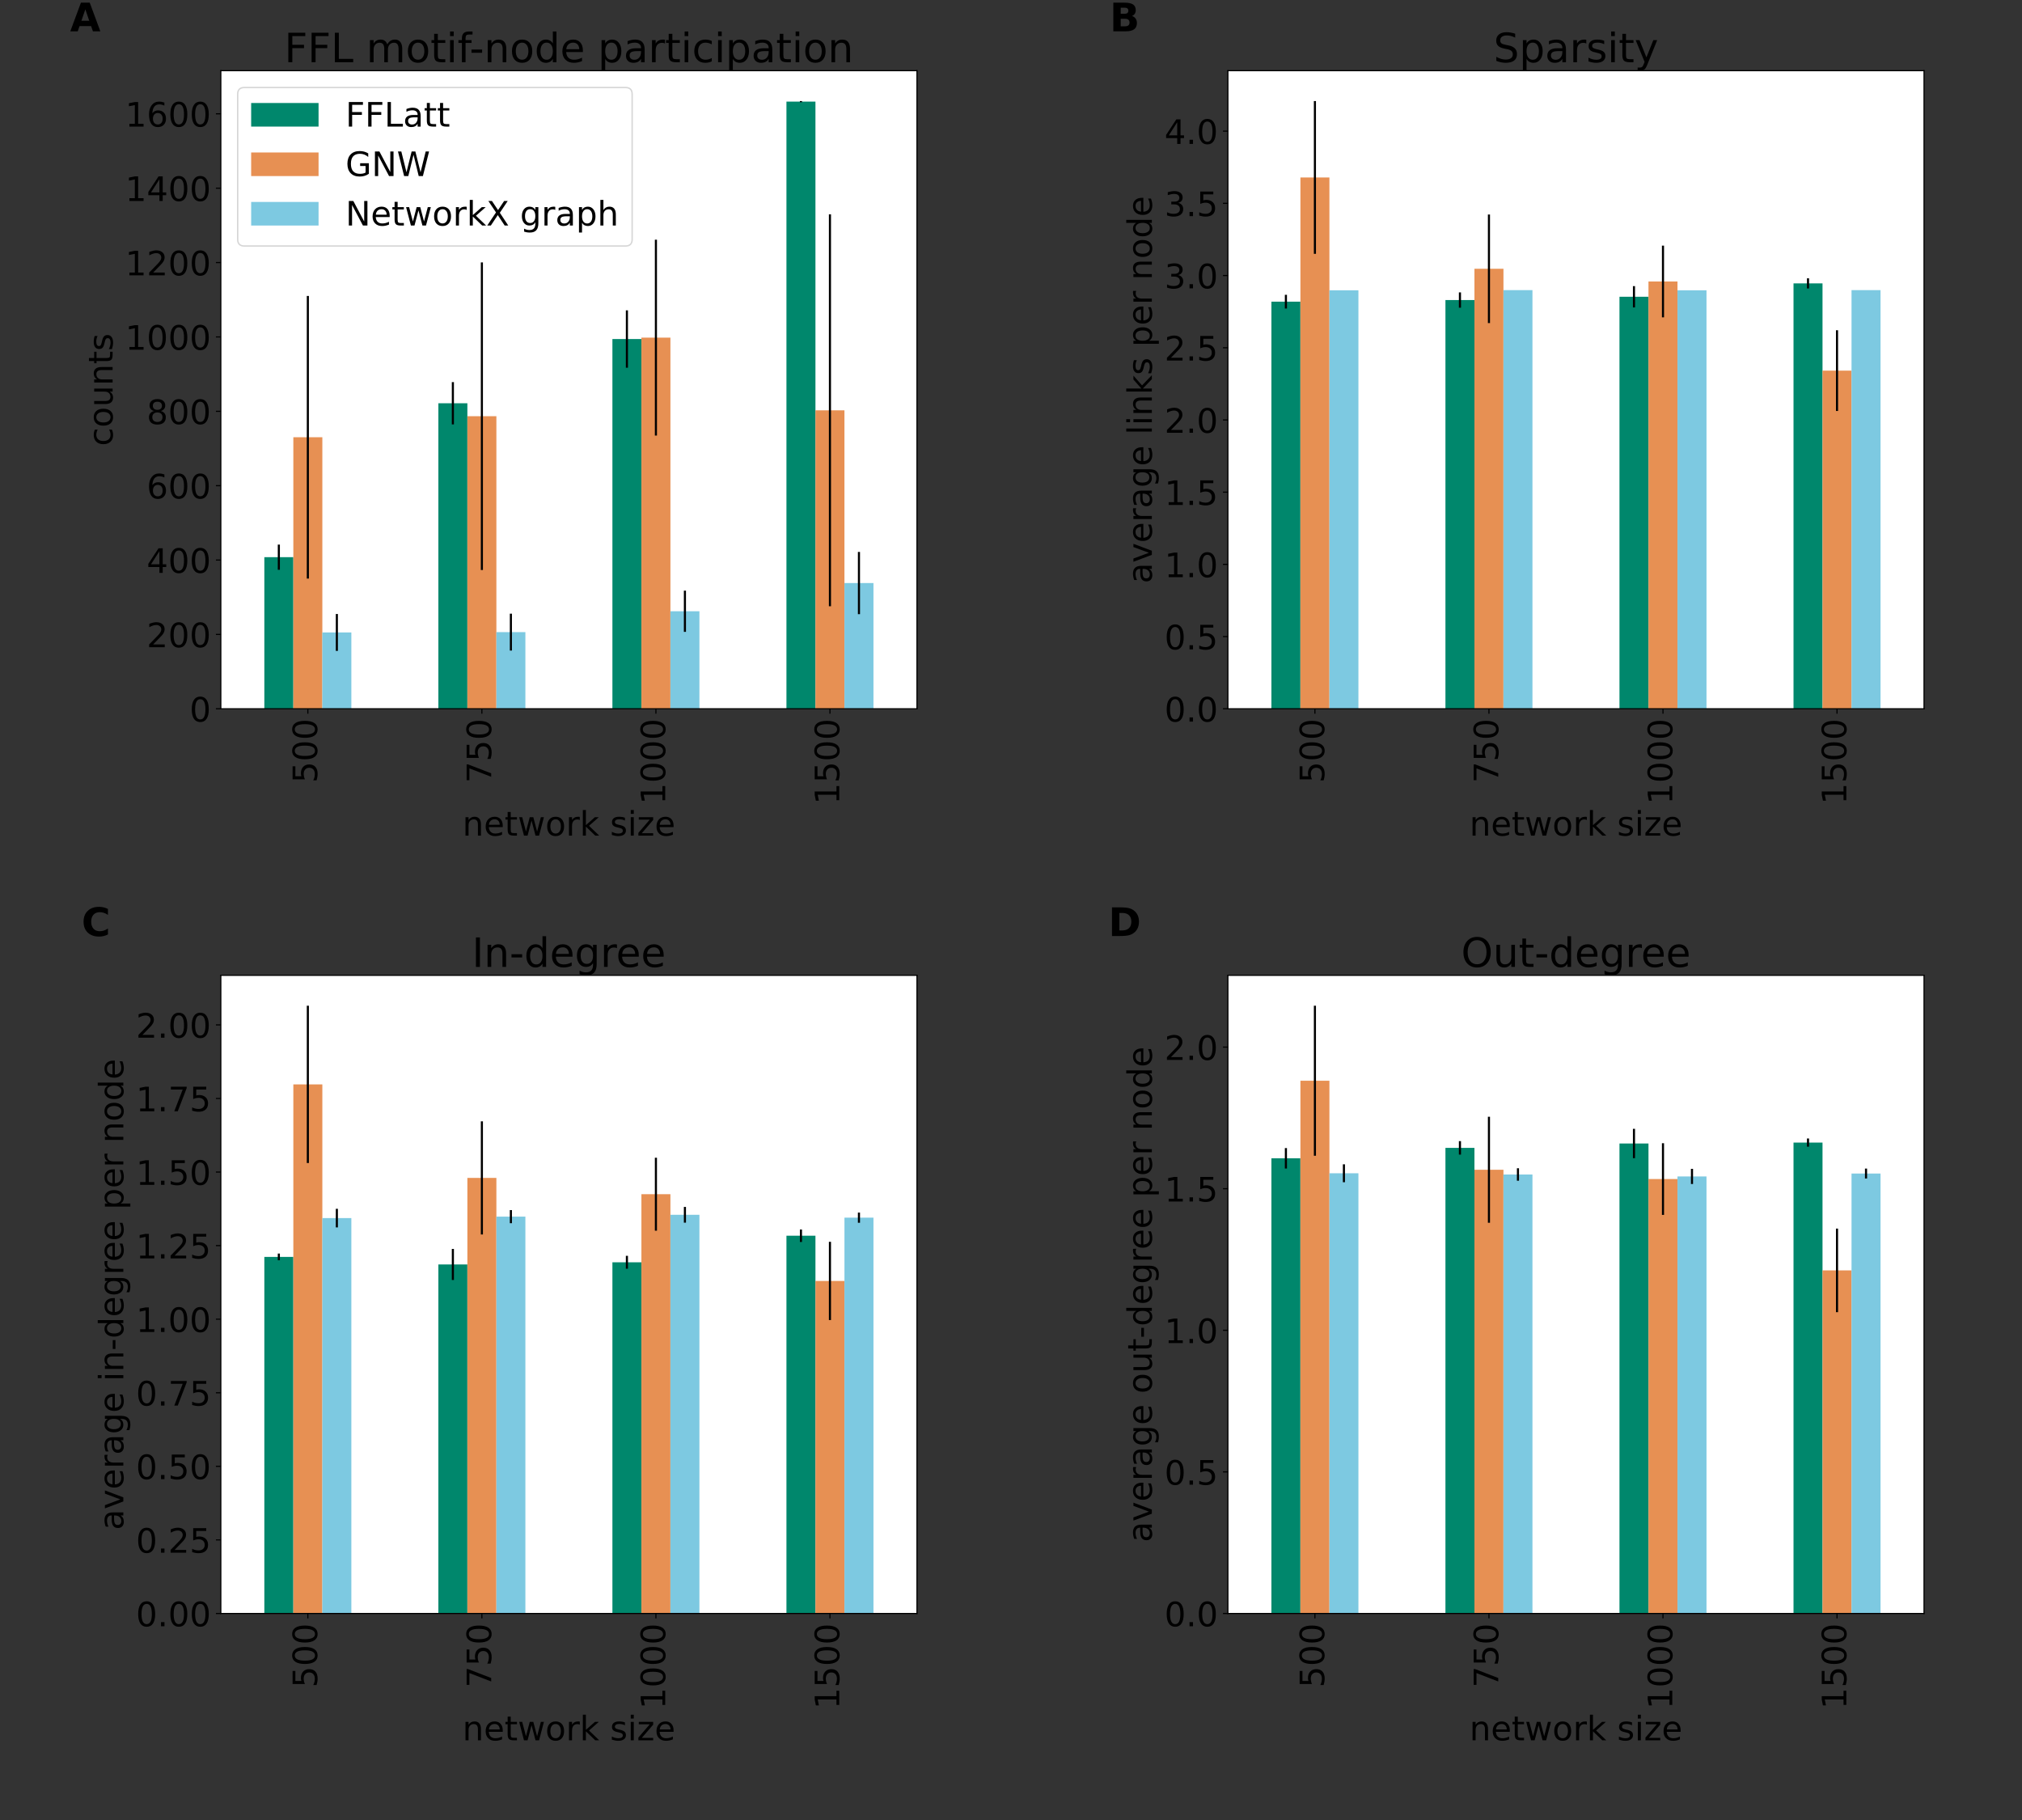 <?xml version="1.0" encoding="utf-8" standalone="no"?>
<!DOCTYPE svg PUBLIC "-//W3C//DTD SVG 1.1//EN"
  "http://www.w3.org/Graphics/SVG/1.1/DTD/svg11.dtd">
<!-- Created with matplotlib (https://matplotlib.org/) -->
<svg height="1296pt" version="1.1" viewBox="0 0 1440 1296" width="1440pt" xmlns="http://www.w3.org/2000/svg" xmlns:xlink="http://www.w3.org/1999/xlink">
 <rect x="0" y="0" width="1440" height="1296" fill="#333333" stroke="none"/>
 <defs>
  <style type="text/css">*{stroke-linecap:butt;stroke-linejoin:round;}</style>
 </defs>
 <g id="figure_1">
  <g id="patch_1">
   <path d="M 0 1296 
L 1440 1296 
L 1440 0 
L 0 0 
z
" style="fill:none;"/>
  </g>
  <g id="axes_1">
   <g id="patch_2">
    <path d="M 157.267 504.72 
L 653.033 504.72 
L 653.033 50.31 
L 157.267 50.31 
z
" style="fill:#ffffff;"/>
   </g>
   <g id="patch_3">
    <path clip-path="url(#peb6567c766)" d="M 188.252 504.72 
L 208.909 504.72 
L 208.909 396.762 
L 188.252 396.762 
z
" style="fill:#00876c;"/>
   </g>
   <g id="patch_4">
    <path clip-path="url(#peb6567c766)" d="M 312.194 504.72 
L 332.851 504.72 
L 332.851 287.162 
L 312.194 287.162 
z
" style="fill:#00876c;"/>
   </g>
   <g id="patch_5">
    <path clip-path="url(#peb6567c766)" d="M 436.135 504.72 
L 456.792 504.72 
L 456.792 241.405 
L 436.135 241.405 
z
" style="fill:#00876c;"/>
   </g>
   <g id="patch_6">
    <path clip-path="url(#peb6567c766)" d="M 560.077 504.72 
L 580.734 504.72 
L 580.734 72.359 
L 560.077 72.359 
z
" style="fill:#00876c;"/>
   </g>
   <g id="patch_7">
    <path clip-path="url(#peb6567c766)" d="M 208.909 504.72 
L 229.566 504.72 
L 229.566 311.365 
L 208.909 311.365 
z
" style="fill:#e79053;"/>
   </g>
   <g id="patch_8">
    <path clip-path="url(#peb6567c766)" d="M 332.851 504.72 
L 353.508 504.72 
L 353.508 296.377 
L 332.851 296.377 
z
" style="fill:#e79053;"/>
   </g>
   <g id="patch_9">
    <path clip-path="url(#peb6567c766)" d="M 456.792 504.72 
L 477.449 504.72 
L 477.449 240.426 
L 456.792 240.426 
z
" style="fill:#e79053;"/>
   </g>
   <g id="patch_10">
    <path clip-path="url(#peb6567c766)" d="M 580.734 504.72 
L 601.391 504.72 
L 601.391 292.167 
L 580.734 292.167 
z
" style="fill:#e79053;"/>
   </g>
   <g id="patch_11">
    <path clip-path="url(#peb6567c766)" d="M 229.566 504.72 
L 250.223 504.72 
L 250.223 450.357 
L 229.566 450.357 
z
" style="fill:#7dc9e1;"/>
   </g>
   <g id="patch_12">
    <path clip-path="url(#peb6567c766)" d="M 353.508 504.72 
L 374.165 504.72 
L 374.165 450.119 
L 353.508 450.119 
z
" style="fill:#7dc9e1;"/>
   </g>
   <g id="patch_13">
    <path clip-path="url(#peb6567c766)" d="M 477.449 504.72 
L 498.106 504.72 
L 498.106 435.264 
L 477.449 435.264 
z
" style="fill:#7dc9e1;"/>
   </g>
   <g id="patch_14">
    <path clip-path="url(#peb6567c766)" d="M 601.391 504.72 
L 622.048 504.72 
L 622.048 415.192 
L 601.391 415.192 
z
" style="fill:#7dc9e1;"/>
   </g>
   <g id="matplotlib.axis_1">
    <g id="xtick_1">
     <g id="line2d_1">
      <defs>
       <path d="M 0 0 
L 0 3.5 
" id="md3a703bef5" style="stroke:#000000;stroke-width:0.8;"/>
      </defs>
      <g>
       <use style="stroke:#000000;stroke-width:0.8;" x="219.238" xlink:href="#md3a703bef5" y="504.72"/>
      </g>
     </g>
     <g id="text_1">
      <!-- 500 -->
      <g transform="translate(225.86 557.53)rotate(-90)scale(0.24 -0.24)">
       <defs>
        <path d="M 10.797 72.906 
L 49.516 72.906 
L 49.516 64.594 
L 19.828 64.594 
L 19.828 46.734 
Q 21.969 47.469 24.109 47.828 
Q 26.266 48.188 28.422 48.188 
Q 40.625 48.188 47.75 41.5 
Q 54.891 34.812 54.891 23.391 
Q 54.891 11.625 47.562 5.094 
Q 40.234 -1.422 26.906 -1.422 
Q 22.312 -1.422 17.547 -0.641 
Q 12.797 0.141 7.719 1.703 
L 7.719 11.625 
Q 12.109 9.234 16.797 8.062 
Q 21.484 6.891 26.703 6.891 
Q 35.156 6.891 40.078 11.328 
Q 45.016 15.766 45.016 23.391 
Q 45.016 31 40.078 35.438 
Q 35.156 39.891 26.703 39.891 
Q 22.75 39.891 18.812 39.016 
Q 14.891 38.141 10.797 36.281 
z
" id="DejaVuSans-53"/>
        <path d="M 31.781 66.406 
Q 24.172 66.406 20.328 58.906 
Q 16.5 51.422 16.5 36.375 
Q 16.5 21.391 20.328 13.891 
Q 24.172 6.391 31.781 6.391 
Q 39.453 6.391 43.281 13.891 
Q 47.125 21.391 47.125 36.375 
Q 47.125 51.422 43.281 58.906 
Q 39.453 66.406 31.781 66.406 
z
M 31.781 74.219 
Q 44.047 74.219 50.516 64.516 
Q 56.984 54.828 56.984 36.375 
Q 56.984 17.969 50.516 8.266 
Q 44.047 -1.422 31.781 -1.422 
Q 19.531 -1.422 13.062 8.266 
Q 6.594 17.969 6.594 36.375 
Q 6.594 54.828 13.062 64.516 
Q 19.531 74.219 31.781 74.219 
z
" id="DejaVuSans-48"/>
       </defs>
       <use xlink:href="#DejaVuSans-53"/>
       <use x="63.623" xlink:href="#DejaVuSans-48"/>
       <use x="127.246" xlink:href="#DejaVuSans-48"/>
      </g>
     </g>
    </g>
    <g id="xtick_2">
     <g id="line2d_2">
      <g>
       <use style="stroke:#000000;stroke-width:0.8;" x="343.179" xlink:href="#md3a703bef5" y="504.72"/>
      </g>
     </g>
     <g id="text_2">
      <!-- 750 -->
      <g transform="translate(349.802 557.53)rotate(-90)scale(0.24 -0.24)">
       <defs>
        <path d="M 8.203 72.906 
L 55.078 72.906 
L 55.078 68.703 
L 28.609 0 
L 18.312 0 
L 43.219 64.594 
L 8.203 64.594 
z
" id="DejaVuSans-55"/>
       </defs>
       <use xlink:href="#DejaVuSans-55"/>
       <use x="63.623" xlink:href="#DejaVuSans-53"/>
       <use x="127.246" xlink:href="#DejaVuSans-48"/>
      </g>
     </g>
    </g>
    <g id="xtick_3">
     <g id="line2d_3">
      <g>
       <use style="stroke:#000000;stroke-width:0.8;" x="467.121" xlink:href="#md3a703bef5" y="504.72"/>
      </g>
     </g>
     <g id="text_3">
      <!-- 1000 -->
      <g transform="translate(473.743 572.8)rotate(-90)scale(0.24 -0.24)">
       <defs>
        <path d="M 12.406 8.297 
L 28.516 8.297 
L 28.516 63.922 
L 10.984 60.406 
L 10.984 69.391 
L 28.422 72.906 
L 38.281 72.906 
L 38.281 8.297 
L 54.391 8.297 
L 54.391 0 
L 12.406 0 
z
" id="DejaVuSans-49"/>
       </defs>
       <use xlink:href="#DejaVuSans-49"/>
       <use x="63.623" xlink:href="#DejaVuSans-48"/>
       <use x="127.246" xlink:href="#DejaVuSans-48"/>
       <use x="190.869" xlink:href="#DejaVuSans-48"/>
      </g>
     </g>
    </g>
    <g id="xtick_4">
     <g id="line2d_4">
      <g>
       <use style="stroke:#000000;stroke-width:0.8;" x="591.062" xlink:href="#md3a703bef5" y="504.72"/>
      </g>
     </g>
     <g id="text_4">
      <!-- 1500 -->
      <g transform="translate(597.685 572.8)rotate(-90)scale(0.24 -0.24)">
       <use xlink:href="#DejaVuSans-49"/>
       <use x="63.623" xlink:href="#DejaVuSans-53"/>
       <use x="127.246" xlink:href="#DejaVuSans-48"/>
       <use x="190.869" xlink:href="#DejaVuSans-48"/>
      </g>
     </g>
    </g>
    <g id="text_5">
     <!-- network size -->
     <g transform="translate(329.338 595.036)scale(0.24 -0.24)">
      <defs>
       <path d="M 54.891 33.016 
L 54.891 0 
L 45.906 0 
L 45.906 32.719 
Q 45.906 40.484 42.875 44.328 
Q 39.844 48.188 33.797 48.188 
Q 26.516 48.188 22.312 43.547 
Q 18.109 38.922 18.109 30.906 
L 18.109 0 
L 9.078 0 
L 9.078 54.688 
L 18.109 54.688 
L 18.109 46.188 
Q 21.344 51.125 25.703 53.562 
Q 30.078 56 35.797 56 
Q 45.219 56 50.047 50.172 
Q 54.891 44.344 54.891 33.016 
z
" id="DejaVuSans-110"/>
       <path d="M 56.203 29.594 
L 56.203 25.203 
L 14.891 25.203 
Q 15.484 15.922 20.484 11.062 
Q 25.484 6.203 34.422 6.203 
Q 39.594 6.203 44.453 7.469 
Q 49.312 8.734 54.109 11.281 
L 54.109 2.781 
Q 49.266 0.734 44.188 -0.344 
Q 39.109 -1.422 33.891 -1.422 
Q 20.797 -1.422 13.156 6.188 
Q 5.516 13.812 5.516 26.812 
Q 5.516 40.234 12.766 48.109 
Q 20.016 56 32.328 56 
Q 43.359 56 49.781 48.891 
Q 56.203 41.797 56.203 29.594 
z
M 47.219 32.234 
Q 47.125 39.594 43.094 43.984 
Q 39.062 48.391 32.422 48.391 
Q 24.906 48.391 20.391 44.141 
Q 15.875 39.891 15.188 32.172 
z
" id="DejaVuSans-101"/>
       <path d="M 18.312 70.219 
L 18.312 54.688 
L 36.812 54.688 
L 36.812 47.703 
L 18.312 47.703 
L 18.312 18.016 
Q 18.312 11.328 20.141 9.422 
Q 21.969 7.516 27.594 7.516 
L 36.812 7.516 
L 36.812 0 
L 27.594 0 
Q 17.188 0 13.234 3.875 
Q 9.281 7.766 9.281 18.016 
L 9.281 47.703 
L 2.688 47.703 
L 2.688 54.688 
L 9.281 54.688 
L 9.281 70.219 
z
" id="DejaVuSans-116"/>
       <path d="M 4.203 54.688 
L 13.188 54.688 
L 24.422 12.016 
L 35.594 54.688 
L 46.188 54.688 
L 57.422 12.016 
L 68.609 54.688 
L 77.594 54.688 
L 63.281 0 
L 52.688 0 
L 40.922 44.828 
L 29.109 0 
L 18.5 0 
z
" id="DejaVuSans-119"/>
       <path d="M 30.609 48.391 
Q 23.391 48.391 19.188 42.75 
Q 14.984 37.109 14.984 27.297 
Q 14.984 17.484 19.156 11.844 
Q 23.344 6.203 30.609 6.203 
Q 37.797 6.203 41.984 11.859 
Q 46.188 17.531 46.188 27.297 
Q 46.188 37.016 41.984 42.703 
Q 37.797 48.391 30.609 48.391 
z
M 30.609 56 
Q 42.328 56 49.016 48.375 
Q 55.719 40.766 55.719 27.297 
Q 55.719 13.875 49.016 6.219 
Q 42.328 -1.422 30.609 -1.422 
Q 18.844 -1.422 12.172 6.219 
Q 5.516 13.875 5.516 27.297 
Q 5.516 40.766 12.172 48.375 
Q 18.844 56 30.609 56 
z
" id="DejaVuSans-111"/>
       <path d="M 41.109 46.297 
Q 39.594 47.172 37.812 47.578 
Q 36.031 48 33.891 48 
Q 26.266 48 22.188 43.047 
Q 18.109 38.094 18.109 28.812 
L 18.109 0 
L 9.078 0 
L 9.078 54.688 
L 18.109 54.688 
L 18.109 46.188 
Q 20.953 51.172 25.484 53.578 
Q 30.031 56 36.531 56 
Q 37.453 56 38.578 55.875 
Q 39.703 55.766 41.062 55.516 
z
" id="DejaVuSans-114"/>
       <path d="M 9.078 75.984 
L 18.109 75.984 
L 18.109 31.109 
L 44.922 54.688 
L 56.391 54.688 
L 27.391 29.109 
L 57.625 0 
L 45.906 0 
L 18.109 26.703 
L 18.109 0 
L 9.078 0 
z
" id="DejaVuSans-107"/>
       <path id="DejaVuSans-32"/>
       <path d="M 44.281 53.078 
L 44.281 44.578 
Q 40.484 46.531 36.375 47.5 
Q 32.281 48.484 27.875 48.484 
Q 21.188 48.484 17.844 46.438 
Q 14.5 44.391 14.5 40.281 
Q 14.5 37.156 16.891 35.375 
Q 19.281 33.594 26.516 31.984 
L 29.594 31.297 
Q 39.156 29.25 43.188 25.516 
Q 47.219 21.781 47.219 15.094 
Q 47.219 7.469 41.188 3.016 
Q 35.156 -1.422 24.609 -1.422 
Q 20.219 -1.422 15.453 -0.562 
Q 10.688 0.297 5.422 2 
L 5.422 11.281 
Q 10.406 8.688 15.234 7.391 
Q 20.062 6.109 24.812 6.109 
Q 31.156 6.109 34.562 8.281 
Q 37.984 10.453 37.984 14.406 
Q 37.984 18.062 35.516 20.016 
Q 33.062 21.969 24.703 23.781 
L 21.578 24.516 
Q 13.234 26.266 9.516 29.906 
Q 5.812 33.547 5.812 39.891 
Q 5.812 47.609 11.281 51.797 
Q 16.75 56 26.812 56 
Q 31.781 56 36.172 55.266 
Q 40.578 54.547 44.281 53.078 
z
" id="DejaVuSans-115"/>
       <path d="M 9.422 54.688 
L 18.406 54.688 
L 18.406 0 
L 9.422 0 
z
M 9.422 75.984 
L 18.406 75.984 
L 18.406 64.594 
L 9.422 64.594 
z
" id="DejaVuSans-105"/>
       <path d="M 5.516 54.688 
L 48.188 54.688 
L 48.188 46.484 
L 14.406 7.172 
L 48.188 7.172 
L 48.188 0 
L 4.297 0 
L 4.297 8.203 
L 38.094 47.516 
L 5.516 47.516 
z
" id="DejaVuSans-122"/>
      </defs>
      <use xlink:href="#DejaVuSans-110"/>
      <use x="63.379" xlink:href="#DejaVuSans-101"/>
      <use x="124.902" xlink:href="#DejaVuSans-116"/>
      <use x="164.111" xlink:href="#DejaVuSans-119"/>
      <use x="245.898" xlink:href="#DejaVuSans-111"/>
      <use x="307.08" xlink:href="#DejaVuSans-114"/>
      <use x="348.193" xlink:href="#DejaVuSans-107"/>
      <use x="406.104" xlink:href="#DejaVuSans-32"/>
      <use x="437.891" xlink:href="#DejaVuSans-115"/>
      <use x="489.99" xlink:href="#DejaVuSans-105"/>
      <use x="517.773" xlink:href="#DejaVuSans-122"/>
      <use x="570.264" xlink:href="#DejaVuSans-101"/>
     </g>
    </g>
   </g>
   <g id="matplotlib.axis_2">
    <g id="ytick_1">
     <g id="line2d_5">
      <defs>
       <path d="M 0 0 
L -3.5 0 
" id="m7e7ddb769b" style="stroke:#000000;stroke-width:0.8;"/>
      </defs>
      <g>
       <use style="stroke:#000000;stroke-width:0.8;" x="157.267" xlink:href="#m7e7ddb769b" y="504.72"/>
      </g>
     </g>
     <g id="text_6">
      <!-- 0 -->
      <g transform="translate(134.997 513.838)scale(0.24 -0.24)">
       <use xlink:href="#DejaVuSans-48"/>
      </g>
     </g>
    </g>
    <g id="ytick_2">
     <g id="line2d_6">
      <g>
       <use style="stroke:#000000;stroke-width:0.8;" x="157.267" xlink:href="#m7e7ddb769b" y="451.761"/>
      </g>
     </g>
     <g id="text_7">
      <!-- 200 -->
      <g transform="translate(104.457 460.879)scale(0.24 -0.24)">
       <defs>
        <path d="M 19.188 8.297 
L 53.609 8.297 
L 53.609 0 
L 7.328 0 
L 7.328 8.297 
Q 12.938 14.109 22.625 23.891 
Q 32.328 33.688 34.812 36.531 
Q 39.547 41.844 41.422 45.531 
Q 43.312 49.219 43.312 52.781 
Q 43.312 58.594 39.234 62.25 
Q 35.156 65.922 28.609 65.922 
Q 23.969 65.922 18.812 64.312 
Q 13.672 62.703 7.812 59.422 
L 7.812 69.391 
Q 13.766 71.781 18.938 73 
Q 24.125 74.219 28.422 74.219 
Q 39.75 74.219 46.484 68.547 
Q 53.219 62.891 53.219 53.422 
Q 53.219 48.922 51.531 44.891 
Q 49.859 40.875 45.406 35.406 
Q 44.188 33.984 37.641 27.219 
Q 31.109 20.453 19.188 8.297 
z
" id="DejaVuSans-50"/>
       </defs>
       <use xlink:href="#DejaVuSans-50"/>
       <use x="63.623" xlink:href="#DejaVuSans-48"/>
       <use x="127.246" xlink:href="#DejaVuSans-48"/>
      </g>
     </g>
    </g>
    <g id="ytick_3">
     <g id="line2d_7">
      <g>
       <use style="stroke:#000000;stroke-width:0.8;" x="157.267" xlink:href="#m7e7ddb769b" y="398.801"/>
      </g>
     </g>
     <g id="text_8">
      <!-- 400 -->
      <g transform="translate(104.457 407.919)scale(0.24 -0.24)">
       <defs>
        <path d="M 37.797 64.312 
L 12.891 25.391 
L 37.797 25.391 
z
M 35.203 72.906 
L 47.609 72.906 
L 47.609 25.391 
L 58.016 25.391 
L 58.016 17.188 
L 47.609 17.188 
L 47.609 0 
L 37.797 0 
L 37.797 17.188 
L 4.891 17.188 
L 4.891 26.703 
z
" id="DejaVuSans-52"/>
       </defs>
       <use xlink:href="#DejaVuSans-52"/>
       <use x="63.623" xlink:href="#DejaVuSans-48"/>
       <use x="127.246" xlink:href="#DejaVuSans-48"/>
      </g>
     </g>
    </g>
    <g id="ytick_4">
     <g id="line2d_8">
      <g>
       <use style="stroke:#000000;stroke-width:0.8;" x="157.267" xlink:href="#m7e7ddb769b" y="345.842"/>
      </g>
     </g>
     <g id="text_9">
      <!-- 600 -->
      <g transform="translate(104.457 354.96)scale(0.24 -0.24)">
       <defs>
        <path d="M 33.016 40.375 
Q 26.375 40.375 22.484 35.828 
Q 18.609 31.297 18.609 23.391 
Q 18.609 15.531 22.484 10.953 
Q 26.375 6.391 33.016 6.391 
Q 39.656 6.391 43.531 10.953 
Q 47.406 15.531 47.406 23.391 
Q 47.406 31.297 43.531 35.828 
Q 39.656 40.375 33.016 40.375 
z
M 52.594 71.297 
L 52.594 62.312 
Q 48.875 64.062 45.094 64.984 
Q 41.312 65.922 37.594 65.922 
Q 27.828 65.922 22.672 59.328 
Q 17.531 52.734 16.797 39.406 
Q 19.672 43.656 24.016 45.922 
Q 28.375 48.188 33.594 48.188 
Q 44.578 48.188 50.953 41.516 
Q 57.328 34.859 57.328 23.391 
Q 57.328 12.156 50.688 5.359 
Q 44.047 -1.422 33.016 -1.422 
Q 20.359 -1.422 13.672 8.266 
Q 6.984 17.969 6.984 36.375 
Q 6.984 53.656 15.188 63.938 
Q 23.391 74.219 37.203 74.219 
Q 40.922 74.219 44.703 73.484 
Q 48.484 72.75 52.594 71.297 
z
" id="DejaVuSans-54"/>
       </defs>
       <use xlink:href="#DejaVuSans-54"/>
       <use x="63.623" xlink:href="#DejaVuSans-48"/>
       <use x="127.246" xlink:href="#DejaVuSans-48"/>
      </g>
     </g>
    </g>
    <g id="ytick_5">
     <g id="line2d_9">
      <g>
       <use style="stroke:#000000;stroke-width:0.8;" x="157.267" xlink:href="#m7e7ddb769b" y="292.882"/>
      </g>
     </g>
     <g id="text_10">
      <!-- 800 -->
      <g transform="translate(104.457 302)scale(0.24 -0.24)">
       <defs>
        <path d="M 31.781 34.625 
Q 24.75 34.625 20.719 30.859 
Q 16.703 27.094 16.703 20.516 
Q 16.703 13.922 20.719 10.156 
Q 24.75 6.391 31.781 6.391 
Q 38.812 6.391 42.859 10.172 
Q 46.922 13.969 46.922 20.516 
Q 46.922 27.094 42.891 30.859 
Q 38.875 34.625 31.781 34.625 
z
M 21.922 38.812 
Q 15.578 40.375 12.031 44.719 
Q 8.5 49.078 8.5 55.328 
Q 8.5 64.062 14.719 69.141 
Q 20.953 74.219 31.781 74.219 
Q 42.672 74.219 48.875 69.141 
Q 55.078 64.062 55.078 55.328 
Q 55.078 49.078 51.531 44.719 
Q 48 40.375 41.703 38.812 
Q 48.828 37.156 52.797 32.312 
Q 56.781 27.484 56.781 20.516 
Q 56.781 9.906 50.312 4.234 
Q 43.844 -1.422 31.781 -1.422 
Q 19.734 -1.422 13.25 4.234 
Q 6.781 9.906 6.781 20.516 
Q 6.781 27.484 10.781 32.312 
Q 14.797 37.156 21.922 38.812 
z
M 18.312 54.391 
Q 18.312 48.734 21.844 45.562 
Q 25.391 42.391 31.781 42.391 
Q 38.141 42.391 41.719 45.562 
Q 45.312 48.734 45.312 54.391 
Q 45.312 60.062 41.719 63.234 
Q 38.141 66.406 31.781 66.406 
Q 25.391 66.406 21.844 63.234 
Q 18.312 60.062 18.312 54.391 
z
" id="DejaVuSans-56"/>
       </defs>
       <use xlink:href="#DejaVuSans-56"/>
       <use x="63.623" xlink:href="#DejaVuSans-48"/>
       <use x="127.246" xlink:href="#DejaVuSans-48"/>
      </g>
     </g>
    </g>
    <g id="ytick_6">
     <g id="line2d_10">
      <g>
       <use style="stroke:#000000;stroke-width:0.8;" x="157.267" xlink:href="#m7e7ddb769b" y="239.923"/>
      </g>
     </g>
     <g id="text_11">
      <!-- 1000 -->
      <g transform="translate(89.187 249.041)scale(0.24 -0.24)">
       <use xlink:href="#DejaVuSans-49"/>
       <use x="63.623" xlink:href="#DejaVuSans-48"/>
       <use x="127.246" xlink:href="#DejaVuSans-48"/>
       <use x="190.869" xlink:href="#DejaVuSans-48"/>
      </g>
     </g>
    </g>
    <g id="ytick_7">
     <g id="line2d_11">
      <g>
       <use style="stroke:#000000;stroke-width:0.8;" x="157.267" xlink:href="#m7e7ddb769b" y="186.963"/>
      </g>
     </g>
     <g id="text_12">
      <!-- 1200 -->
      <g transform="translate(89.187 196.081)scale(0.24 -0.24)">
       <use xlink:href="#DejaVuSans-49"/>
       <use x="63.623" xlink:href="#DejaVuSans-50"/>
       <use x="127.246" xlink:href="#DejaVuSans-48"/>
       <use x="190.869" xlink:href="#DejaVuSans-48"/>
      </g>
     </g>
    </g>
    <g id="ytick_8">
     <g id="line2d_12">
      <g>
       <use style="stroke:#000000;stroke-width:0.8;" x="157.267" xlink:href="#m7e7ddb769b" y="134.004"/>
      </g>
     </g>
     <g id="text_13">
      <!-- 1400 -->
      <g transform="translate(89.187 143.122)scale(0.24 -0.24)">
       <use xlink:href="#DejaVuSans-49"/>
       <use x="63.623" xlink:href="#DejaVuSans-52"/>
       <use x="127.246" xlink:href="#DejaVuSans-48"/>
       <use x="190.869" xlink:href="#DejaVuSans-48"/>
      </g>
     </g>
    </g>
    <g id="ytick_9">
     <g id="line2d_13">
      <g>
       <use style="stroke:#000000;stroke-width:0.8;" x="157.267" xlink:href="#m7e7ddb769b" y="81.044"/>
      </g>
     </g>
     <g id="text_14">
      <!-- 1600 -->
      <g transform="translate(89.187 90.162)scale(0.24 -0.24)">
       <use xlink:href="#DejaVuSans-49"/>
       <use x="63.623" xlink:href="#DejaVuSans-54"/>
       <use x="127.246" xlink:href="#DejaVuSans-48"/>
       <use x="190.869" xlink:href="#DejaVuSans-48"/>
      </g>
     </g>
    </g>
    <g id="text_15">
     <!-- counts -->
     <g transform="translate(80.195 317.621)rotate(-90)scale(0.24 -0.24)">
      <defs>
       <path d="M 48.781 52.594 
L 48.781 44.188 
Q 44.969 46.297 41.141 47.344 
Q 37.312 48.391 33.406 48.391 
Q 24.656 48.391 19.812 42.844 
Q 14.984 37.312 14.984 27.297 
Q 14.984 17.281 19.812 11.734 
Q 24.656 6.203 33.406 6.203 
Q 37.312 6.203 41.141 7.25 
Q 44.969 8.297 48.781 10.406 
L 48.781 2.094 
Q 45.016 0.344 40.984 -0.531 
Q 36.969 -1.422 32.422 -1.422 
Q 20.062 -1.422 12.781 6.344 
Q 5.516 14.109 5.516 27.297 
Q 5.516 40.672 12.859 48.328 
Q 20.219 56 33.016 56 
Q 37.156 56 41.109 55.141 
Q 45.062 54.297 48.781 52.594 
z
" id="DejaVuSans-99"/>
       <path d="M 8.5 21.578 
L 8.5 54.688 
L 17.484 54.688 
L 17.484 21.922 
Q 17.484 14.156 20.5 10.266 
Q 23.531 6.391 29.594 6.391 
Q 36.859 6.391 41.078 11.031 
Q 45.312 15.672 45.312 23.688 
L 45.312 54.688 
L 54.297 54.688 
L 54.297 0 
L 45.312 0 
L 45.312 8.406 
Q 42.047 3.422 37.719 1 
Q 33.406 -1.422 27.688 -1.422 
Q 18.266 -1.422 13.375 4.438 
Q 8.5 10.297 8.5 21.578 
z
M 31.109 56 
z
" id="DejaVuSans-117"/>
      </defs>
      <use xlink:href="#DejaVuSans-99"/>
      <use x="54.98" xlink:href="#DejaVuSans-111"/>
      <use x="116.162" xlink:href="#DejaVuSans-117"/>
      <use x="179.541" xlink:href="#DejaVuSans-110"/>
      <use x="242.92" xlink:href="#DejaVuSans-116"/>
      <use x="282.129" xlink:href="#DejaVuSans-115"/>
     </g>
    </g>
   </g>
   <g id="LineCollection_1">
    <path clip-path="url(#peb6567c766)" d="M 198.581 405.722 
L 198.581 387.802 
" style="fill:none;stroke:#000000;stroke-width:1.5;"/>
    <path clip-path="url(#peb6567c766)" d="M 322.522 302.227 
L 322.522 272.098 
" style="fill:none;stroke:#000000;stroke-width:1.5;"/>
    <path clip-path="url(#peb6567c766)" d="M 446.464 261.837 
L 446.464 220.974 
" style="fill:none;stroke:#000000;stroke-width:1.5;"/>
    <path clip-path="url(#peb6567c766)" d="M 570.406 72.769 
L 570.406 71.949 
" style="fill:none;stroke:#000000;stroke-width:1.5;"/>
   </g>
   <g id="LineCollection_2">
    <path clip-path="url(#peb6567c766)" d="M 219.238 412.004 
L 219.238 210.726 
" style="fill:none;stroke:#000000;stroke-width:1.5;"/>
    <path clip-path="url(#peb6567c766)" d="M 343.179 405.901 
L 343.179 186.854 
" style="fill:none;stroke:#000000;stroke-width:1.5;"/>
    <path clip-path="url(#peb6567c766)" d="M 467.121 310.159 
L 467.121 170.693 
" style="fill:none;stroke:#000000;stroke-width:1.5;"/>
    <path clip-path="url(#peb6567c766)" d="M 591.062 431.697 
L 591.062 152.637 
" style="fill:none;stroke:#000000;stroke-width:1.5;"/>
   </g>
   <g id="LineCollection_3">
    <path clip-path="url(#peb6567c766)" d="M 239.894 463.502 
L 239.894 437.212 
" style="fill:none;stroke:#000000;stroke-width:1.5;"/>
    <path clip-path="url(#peb6567c766)" d="M 363.836 463.262 
L 363.836 436.976 
" style="fill:none;stroke:#000000;stroke-width:1.5;"/>
    <path clip-path="url(#peb6567c766)" d="M 487.778 449.946 
L 487.778 420.582 
" style="fill:none;stroke:#000000;stroke-width:1.5;"/>
    <path clip-path="url(#peb6567c766)" d="M 611.719 437.355 
L 611.719 393.029 
" style="fill:none;stroke:#000000;stroke-width:1.5;"/>
   </g>
   <g id="patch_15">
    <path d="M 157.267 504.72 
L 157.267 50.31 
" style="fill:none;stroke:#000000;stroke-linecap:square;stroke-linejoin:miter;stroke-width:0.8;"/>
   </g>
   <g id="patch_16">
    <path d="M 653.033 504.72 
L 653.033 50.31 
" style="fill:none;stroke:#000000;stroke-linecap:square;stroke-linejoin:miter;stroke-width:0.8;"/>
   </g>
   <g id="patch_17">
    <path d="M 157.267 504.72 
L 653.033 504.72 
" style="fill:none;stroke:#000000;stroke-linecap:square;stroke-linejoin:miter;stroke-width:0.8;"/>
   </g>
   <g id="patch_18">
    <path d="M 157.267 50.31 
L 653.033 50.31 
" style="fill:none;stroke:#000000;stroke-linecap:square;stroke-linejoin:miter;stroke-width:0.8;"/>
   </g>
   <g id="text_16">
    <!-- FFL motif-node participation -->
    <g transform="translate(202.515 44.31)scale(0.288 -0.288)">
     <defs>
      <path d="M 9.812 72.906 
L 51.703 72.906 
L 51.703 64.594 
L 19.672 64.594 
L 19.672 43.109 
L 48.578 43.109 
L 48.578 34.812 
L 19.672 34.812 
L 19.672 0 
L 9.812 0 
z
" id="DejaVuSans-70"/>
      <path d="M 9.812 72.906 
L 19.672 72.906 
L 19.672 8.297 
L 55.172 8.297 
L 55.172 0 
L 9.812 0 
z
" id="DejaVuSans-76"/>
      <path d="M 52 44.188 
Q 55.375 50.25 60.062 53.125 
Q 64.75 56 71.094 56 
Q 79.641 56 84.281 50.016 
Q 88.922 44.047 88.922 33.016 
L 88.922 0 
L 79.891 0 
L 79.891 32.719 
Q 79.891 40.578 77.094 44.375 
Q 74.312 48.188 68.609 48.188 
Q 61.625 48.188 57.562 43.547 
Q 53.516 38.922 53.516 30.906 
L 53.516 0 
L 44.484 0 
L 44.484 32.719 
Q 44.484 40.625 41.703 44.406 
Q 38.922 48.188 33.109 48.188 
Q 26.219 48.188 22.156 43.531 
Q 18.109 38.875 18.109 30.906 
L 18.109 0 
L 9.078 0 
L 9.078 54.688 
L 18.109 54.688 
L 18.109 46.188 
Q 21.188 51.219 25.484 53.609 
Q 29.781 56 35.688 56 
Q 41.656 56 45.828 52.969 
Q 50 49.953 52 44.188 
z
" id="DejaVuSans-109"/>
      <path d="M 37.109 75.984 
L 37.109 68.5 
L 28.516 68.5 
Q 23.688 68.5 21.797 66.547 
Q 19.922 64.594 19.922 59.516 
L 19.922 54.688 
L 34.719 54.688 
L 34.719 47.703 
L 19.922 47.703 
L 19.922 0 
L 10.891 0 
L 10.891 47.703 
L 2.297 47.703 
L 2.297 54.688 
L 10.891 54.688 
L 10.891 58.5 
Q 10.891 67.625 15.141 71.797 
Q 19.391 75.984 28.609 75.984 
z
" id="DejaVuSans-102"/>
      <path d="M 4.891 31.391 
L 31.203 31.391 
L 31.203 23.391 
L 4.891 23.391 
z
" id="DejaVuSans-45"/>
      <path d="M 45.406 46.391 
L 45.406 75.984 
L 54.391 75.984 
L 54.391 0 
L 45.406 0 
L 45.406 8.203 
Q 42.578 3.328 38.25 0.953 
Q 33.938 -1.422 27.875 -1.422 
Q 17.969 -1.422 11.734 6.484 
Q 5.516 14.406 5.516 27.297 
Q 5.516 40.188 11.734 48.094 
Q 17.969 56 27.875 56 
Q 33.938 56 38.25 53.625 
Q 42.578 51.266 45.406 46.391 
z
M 14.797 27.297 
Q 14.797 17.391 18.875 11.75 
Q 22.953 6.109 30.078 6.109 
Q 37.203 6.109 41.297 11.75 
Q 45.406 17.391 45.406 27.297 
Q 45.406 37.203 41.297 42.844 
Q 37.203 48.484 30.078 48.484 
Q 22.953 48.484 18.875 42.844 
Q 14.797 37.203 14.797 27.297 
z
" id="DejaVuSans-100"/>
      <path d="M 18.109 8.203 
L 18.109 -20.797 
L 9.078 -20.797 
L 9.078 54.688 
L 18.109 54.688 
L 18.109 46.391 
Q 20.953 51.266 25.266 53.625 
Q 29.594 56 35.594 56 
Q 45.562 56 51.781 48.094 
Q 58.016 40.188 58.016 27.297 
Q 58.016 14.406 51.781 6.484 
Q 45.562 -1.422 35.594 -1.422 
Q 29.594 -1.422 25.266 0.953 
Q 20.953 3.328 18.109 8.203 
z
M 48.688 27.297 
Q 48.688 37.203 44.609 42.844 
Q 40.531 48.484 33.406 48.484 
Q 26.266 48.484 22.188 42.844 
Q 18.109 37.203 18.109 27.297 
Q 18.109 17.391 22.188 11.75 
Q 26.266 6.109 33.406 6.109 
Q 40.531 6.109 44.609 11.75 
Q 48.688 17.391 48.688 27.297 
z
" id="DejaVuSans-112"/>
      <path d="M 34.281 27.484 
Q 23.391 27.484 19.188 25 
Q 14.984 22.516 14.984 16.5 
Q 14.984 11.719 18.141 8.906 
Q 21.297 6.109 26.703 6.109 
Q 34.188 6.109 38.703 11.406 
Q 43.219 16.703 43.219 25.484 
L 43.219 27.484 
z
M 52.203 31.203 
L 52.203 0 
L 43.219 0 
L 43.219 8.297 
Q 40.141 3.328 35.547 0.953 
Q 30.953 -1.422 24.312 -1.422 
Q 15.922 -1.422 10.953 3.297 
Q 6 8.016 6 15.922 
Q 6 25.141 12.172 29.828 
Q 18.359 34.516 30.609 34.516 
L 43.219 34.516 
L 43.219 35.406 
Q 43.219 41.609 39.141 45 
Q 35.062 48.391 27.688 48.391 
Q 23 48.391 18.547 47.266 
Q 14.109 46.141 10.016 43.891 
L 10.016 52.203 
Q 14.938 54.109 19.578 55.047 
Q 24.219 56 28.609 56 
Q 40.484 56 46.344 49.844 
Q 52.203 43.703 52.203 31.203 
z
" id="DejaVuSans-97"/>
     </defs>
     <use xlink:href="#DejaVuSans-70"/>
     <use x="57.52" xlink:href="#DejaVuSans-70"/>
     <use x="115.039" xlink:href="#DejaVuSans-76"/>
     <use x="170.752" xlink:href="#DejaVuSans-32"/>
     <use x="202.539" xlink:href="#DejaVuSans-109"/>
     <use x="299.951" xlink:href="#DejaVuSans-111"/>
     <use x="361.133" xlink:href="#DejaVuSans-116"/>
     <use x="400.342" xlink:href="#DejaVuSans-105"/>
     <use x="428.125" xlink:href="#DejaVuSans-102"/>
     <use x="457.83" xlink:href="#DejaVuSans-45"/>
     <use x="493.914" xlink:href="#DejaVuSans-110"/>
     <use x="557.293" xlink:href="#DejaVuSans-111"/>
     <use x="618.475" xlink:href="#DejaVuSans-100"/>
     <use x="681.951" xlink:href="#DejaVuSans-101"/>
     <use x="743.475" xlink:href="#DejaVuSans-32"/>
     <use x="775.262" xlink:href="#DejaVuSans-112"/>
     <use x="838.738" xlink:href="#DejaVuSans-97"/>
     <use x="900.018" xlink:href="#DejaVuSans-114"/>
     <use x="941.131" xlink:href="#DejaVuSans-116"/>
     <use x="980.34" xlink:href="#DejaVuSans-105"/>
     <use x="1008.123" xlink:href="#DejaVuSans-99"/>
     <use x="1063.104" xlink:href="#DejaVuSans-105"/>
     <use x="1090.887" xlink:href="#DejaVuSans-112"/>
     <use x="1154.363" xlink:href="#DejaVuSans-97"/>
     <use x="1215.643" xlink:href="#DejaVuSans-116"/>
     <use x="1254.852" xlink:href="#DejaVuSans-105"/>
     <use x="1282.635" xlink:href="#DejaVuSans-111"/>
     <use x="1343.816" xlink:href="#DejaVuSans-110"/>
    </g>
   </g>
   <g id="legend_1">
    <g id="patch_19">
     <path d="M 174.067 175.192 
L 445.398 175.192 
Q 450.198 175.192 450.198 170.393 
L 450.198 67.11 
Q 450.198 62.31 445.398 62.31 
L 174.067 62.31 
Q 169.267 62.31 169.267 67.11 
L 169.267 170.393 
Q 169.267 175.192 174.067 175.192 
z
" style="fill:#ffffff;opacity:0.8;stroke:#cccccc;stroke-linejoin:miter;"/>
    </g>
    <g id="patch_20">
     <path d="M 178.867 90.146 
L 226.867 90.146 
L 226.867 73.346 
L 178.867 73.346 
z
" style="fill:#00876c;"/>
    </g>
    <g id="text_17">
     <!-- FFLatt -->
     <g transform="translate(246.067 90.146)scale(0.24 -0.24)">
      <use xlink:href="#DejaVuSans-70"/>
      <use x="57.52" xlink:href="#DejaVuSans-70"/>
      <use x="115.039" xlink:href="#DejaVuSans-76"/>
      <use x="170.752" xlink:href="#DejaVuSans-97"/>
      <use x="232.031" xlink:href="#DejaVuSans-116"/>
      <use x="271.24" xlink:href="#DejaVuSans-116"/>
     </g>
    </g>
    <g id="patch_21">
     <path d="M 178.867 125.374 
L 226.867 125.374 
L 226.867 108.574 
L 178.867 108.574 
z
" style="fill:#e79053;"/>
    </g>
    <g id="text_18">
     <!-- GNW -->
     <g transform="translate(246.067 125.374)scale(0.24 -0.24)">
      <defs>
       <path d="M 59.516 10.406 
L 59.516 29.984 
L 43.406 29.984 
L 43.406 38.094 
L 69.281 38.094 
L 69.281 6.781 
Q 63.578 2.734 56.688 0.656 
Q 49.812 -1.422 42 -1.422 
Q 24.906 -1.422 15.25 8.562 
Q 5.609 18.562 5.609 36.375 
Q 5.609 54.25 15.25 64.234 
Q 24.906 74.219 42 74.219 
Q 49.125 74.219 55.547 72.453 
Q 61.969 70.703 67.391 67.281 
L 67.391 56.781 
Q 61.922 61.422 55.766 63.766 
Q 49.609 66.109 42.828 66.109 
Q 29.438 66.109 22.719 58.641 
Q 16.016 51.172 16.016 36.375 
Q 16.016 21.625 22.719 14.156 
Q 29.438 6.688 42.828 6.688 
Q 48.047 6.688 52.141 7.594 
Q 56.25 8.5 59.516 10.406 
z
" id="DejaVuSans-71"/>
       <path d="M 9.812 72.906 
L 23.094 72.906 
L 55.422 11.922 
L 55.422 72.906 
L 64.984 72.906 
L 64.984 0 
L 51.703 0 
L 19.391 60.984 
L 19.391 0 
L 9.812 0 
z
" id="DejaVuSans-78"/>
       <path d="M 3.328 72.906 
L 13.281 72.906 
L 28.609 11.281 
L 43.891 72.906 
L 54.984 72.906 
L 70.312 11.281 
L 85.594 72.906 
L 95.609 72.906 
L 77.297 0 
L 64.891 0 
L 49.516 63.281 
L 33.984 0 
L 21.578 0 
z
" id="DejaVuSans-87"/>
      </defs>
      <use xlink:href="#DejaVuSans-71"/>
      <use x="77.49" xlink:href="#DejaVuSans-78"/>
      <use x="152.295" xlink:href="#DejaVuSans-87"/>
     </g>
    </g>
    <g id="patch_22">
     <path d="M 178.867 160.601 
L 226.867 160.601 
L 226.867 143.801 
L 178.867 143.801 
z
" style="fill:#7dc9e1;"/>
    </g>
    <g id="text_19">
     <!-- NetworkX graph -->
     <g transform="translate(246.067 160.601)scale(0.24 -0.24)">
      <defs>
       <path d="M 6.297 72.906 
L 16.891 72.906 
L 35.016 45.797 
L 53.219 72.906 
L 63.812 72.906 
L 40.375 37.891 
L 65.375 0 
L 54.781 0 
L 34.281 31 
L 13.625 0 
L 2.984 0 
L 29 38.922 
z
" id="DejaVuSans-88"/>
       <path d="M 45.406 27.984 
Q 45.406 37.75 41.375 43.109 
Q 37.359 48.484 30.078 48.484 
Q 22.859 48.484 18.828 43.109 
Q 14.797 37.75 14.797 27.984 
Q 14.797 18.266 18.828 12.891 
Q 22.859 7.516 30.078 7.516 
Q 37.359 7.516 41.375 12.891 
Q 45.406 18.266 45.406 27.984 
z
M 54.391 6.781 
Q 54.391 -7.172 48.188 -13.984 
Q 42 -20.797 29.203 -20.797 
Q 24.469 -20.797 20.266 -20.094 
Q 16.062 -19.391 12.109 -17.922 
L 12.109 -9.188 
Q 16.062 -11.328 19.922 -12.344 
Q 23.781 -13.375 27.781 -13.375 
Q 36.625 -13.375 41.016 -8.766 
Q 45.406 -4.156 45.406 5.172 
L 45.406 9.625 
Q 42.625 4.781 38.281 2.391 
Q 33.938 0 27.875 0 
Q 17.828 0 11.672 7.656 
Q 5.516 15.328 5.516 27.984 
Q 5.516 40.672 11.672 48.328 
Q 17.828 56 27.875 56 
Q 33.938 56 38.281 53.609 
Q 42.625 51.219 45.406 46.391 
L 45.406 54.688 
L 54.391 54.688 
z
" id="DejaVuSans-103"/>
       <path d="M 54.891 33.016 
L 54.891 0 
L 45.906 0 
L 45.906 32.719 
Q 45.906 40.484 42.875 44.328 
Q 39.844 48.188 33.797 48.188 
Q 26.516 48.188 22.312 43.547 
Q 18.109 38.922 18.109 30.906 
L 18.109 0 
L 9.078 0 
L 9.078 75.984 
L 18.109 75.984 
L 18.109 46.188 
Q 21.344 51.125 25.703 53.562 
Q 30.078 56 35.797 56 
Q 45.219 56 50.047 50.172 
Q 54.891 44.344 54.891 33.016 
z
" id="DejaVuSans-104"/>
      </defs>
      <use xlink:href="#DejaVuSans-78"/>
      <use x="74.805" xlink:href="#DejaVuSans-101"/>
      <use x="136.328" xlink:href="#DejaVuSans-116"/>
      <use x="175.537" xlink:href="#DejaVuSans-119"/>
      <use x="257.324" xlink:href="#DejaVuSans-111"/>
      <use x="318.506" xlink:href="#DejaVuSans-114"/>
      <use x="359.619" xlink:href="#DejaVuSans-107"/>
      <use x="417.529" xlink:href="#DejaVuSans-88"/>
      <use x="486.035" xlink:href="#DejaVuSans-32"/>
      <use x="517.822" xlink:href="#DejaVuSans-103"/>
      <use x="581.299" xlink:href="#DejaVuSans-114"/>
      <use x="622.412" xlink:href="#DejaVuSans-97"/>
      <use x="683.691" xlink:href="#DejaVuSans-112"/>
      <use x="747.168" xlink:href="#DejaVuSans-104"/>
     </g>
    </g>
   </g>
  </g>
  <g id="axes_2">
   <g id="patch_23">
    <path d="M 874.467 504.72 
L 1370.233 504.72 
L 1370.233 50.31 
L 874.467 50.31 
z
" style="fill:#ffffff;"/>
   </g>
   <g id="patch_24">
    <path clip-path="url(#p9c199192c5)" d="M 905.452 504.72 
L 926.109 504.72 
L 926.109 214.819 
L 905.452 214.819 
z
" style="fill:#00876c;"/>
   </g>
   <g id="patch_25">
    <path clip-path="url(#p9c199192c5)" d="M 1029.394 504.72 
L 1050.051 504.72 
L 1050.051 213.657 
L 1029.394 213.657 
z
" style="fill:#00876c;"/>
   </g>
   <g id="patch_26">
    <path clip-path="url(#p9c199192c5)" d="M 1153.335 504.72 
L 1173.992 504.72 
L 1173.992 211.322 
L 1153.335 211.322 
z
" style="fill:#00876c;"/>
   </g>
   <g id="patch_27">
    <path clip-path="url(#p9c199192c5)" d="M 1277.277 504.72 
L 1297.934 504.72 
L 1297.934 201.779 
L 1277.277 201.779 
z
" style="fill:#00876c;"/>
   </g>
   <g id="patch_28">
    <path clip-path="url(#p9c199192c5)" d="M 926.109 504.72 
L 946.766 504.72 
L 946.766 126.358 
L 926.109 126.358 
z
" style="fill:#e79053;"/>
   </g>
   <g id="patch_29">
    <path clip-path="url(#p9c199192c5)" d="M 1050.051 504.72 
L 1070.708 504.72 
L 1070.708 191.392 
L 1050.051 191.392 
z
" style="fill:#e79053;"/>
   </g>
   <g id="patch_30">
    <path clip-path="url(#p9c199192c5)" d="M 1173.992 504.72 
L 1194.649 504.72 
L 1194.649 200.442 
L 1173.992 200.442 
z
" style="fill:#e79053;"/>
   </g>
   <g id="patch_31">
    <path clip-path="url(#p9c199192c5)" d="M 1297.934 504.72 
L 1318.591 504.72 
L 1318.591 263.914 
L 1297.934 263.914 
z
" style="fill:#e79053;"/>
   </g>
   <g id="patch_32">
    <path clip-path="url(#p9c199192c5)" d="M 946.766 504.72 
L 967.423 504.72 
L 967.423 206.695 
L 946.766 206.695 
z
" style="fill:#7dc9e1;"/>
   </g>
   <g id="patch_33">
    <path clip-path="url(#p9c199192c5)" d="M 1070.708 504.72 
L 1091.365 504.72 
L 1091.365 206.592 
L 1070.708 206.592 
z
" style="fill:#7dc9e1;"/>
   </g>
   <g id="patch_34">
    <path clip-path="url(#p9c199192c5)" d="M 1194.649 504.72 
L 1215.306 504.72 
L 1215.306 206.695 
L 1194.649 206.695 
z
" style="fill:#7dc9e1;"/>
   </g>
   <g id="patch_35">
    <path clip-path="url(#p9c199192c5)" d="M 1318.591 504.72 
L 1339.248 504.72 
L 1339.248 206.592 
L 1318.591 206.592 
z
" style="fill:#7dc9e1;"/>
   </g>
   <g id="matplotlib.axis_3">
    <g id="xtick_5">
     <g id="line2d_14">
      <g>
       <use style="stroke:#000000;stroke-width:0.8;" x="936.438" xlink:href="#md3a703bef5" y="504.72"/>
      </g>
     </g>
     <g id="text_20">
      <!-- 500 -->
      <g transform="translate(943.06 557.53)rotate(-90)scale(0.24 -0.24)">
       <use xlink:href="#DejaVuSans-53"/>
       <use x="63.623" xlink:href="#DejaVuSans-48"/>
       <use x="127.246" xlink:href="#DejaVuSans-48"/>
      </g>
     </g>
    </g>
    <g id="xtick_6">
     <g id="line2d_15">
      <g>
       <use style="stroke:#000000;stroke-width:0.8;" x="1060.379" xlink:href="#md3a703bef5" y="504.72"/>
      </g>
     </g>
     <g id="text_21">
      <!-- 750 -->
      <g transform="translate(1067.002 557.53)rotate(-90)scale(0.24 -0.24)">
       <use xlink:href="#DejaVuSans-55"/>
       <use x="63.623" xlink:href="#DejaVuSans-53"/>
       <use x="127.246" xlink:href="#DejaVuSans-48"/>
      </g>
     </g>
    </g>
    <g id="xtick_7">
     <g id="line2d_16">
      <g>
       <use style="stroke:#000000;stroke-width:0.8;" x="1184.321" xlink:href="#md3a703bef5" y="504.72"/>
      </g>
     </g>
     <g id="text_22">
      <!-- 1000 -->
      <g transform="translate(1190.943 572.8)rotate(-90)scale(0.24 -0.24)">
       <use xlink:href="#DejaVuSans-49"/>
       <use x="63.623" xlink:href="#DejaVuSans-48"/>
       <use x="127.246" xlink:href="#DejaVuSans-48"/>
       <use x="190.869" xlink:href="#DejaVuSans-48"/>
      </g>
     </g>
    </g>
    <g id="xtick_8">
     <g id="line2d_17">
      <g>
       <use style="stroke:#000000;stroke-width:0.8;" x="1308.263" xlink:href="#md3a703bef5" y="504.72"/>
      </g>
     </g>
     <g id="text_23">
      <!-- 1500 -->
      <g transform="translate(1314.885 572.8)rotate(-90)scale(0.24 -0.24)">
       <use xlink:href="#DejaVuSans-49"/>
       <use x="63.623" xlink:href="#DejaVuSans-53"/>
       <use x="127.246" xlink:href="#DejaVuSans-48"/>
       <use x="190.869" xlink:href="#DejaVuSans-48"/>
      </g>
     </g>
    </g>
    <g id="text_24">
     <!-- network size -->
     <g transform="translate(1046.538 595.036)scale(0.24 -0.24)">
      <use xlink:href="#DejaVuSans-110"/>
      <use x="63.379" xlink:href="#DejaVuSans-101"/>
      <use x="124.902" xlink:href="#DejaVuSans-116"/>
      <use x="164.111" xlink:href="#DejaVuSans-119"/>
      <use x="245.898" xlink:href="#DejaVuSans-111"/>
      <use x="307.08" xlink:href="#DejaVuSans-114"/>
      <use x="348.193" xlink:href="#DejaVuSans-107"/>
      <use x="406.104" xlink:href="#DejaVuSans-32"/>
      <use x="437.891" xlink:href="#DejaVuSans-115"/>
      <use x="489.99" xlink:href="#DejaVuSans-105"/>
      <use x="517.773" xlink:href="#DejaVuSans-122"/>
      <use x="570.264" xlink:href="#DejaVuSans-101"/>
     </g>
    </g>
   </g>
   <g id="matplotlib.axis_4">
    <g id="ytick_10">
     <g id="line2d_18">
      <g>
       <use style="stroke:#000000;stroke-width:0.8;" x="874.467" xlink:href="#m7e7ddb769b" y="504.72"/>
      </g>
     </g>
     <g id="text_25">
      <!-- 0.0 -->
      <g transform="translate(829.299 513.838)scale(0.24 -0.24)">
       <defs>
        <path d="M 10.688 12.406 
L 21 12.406 
L 21 0 
L 10.688 0 
z
" id="DejaVuSans-46"/>
       </defs>
       <use xlink:href="#DejaVuSans-48"/>
       <use x="63.623" xlink:href="#DejaVuSans-46"/>
       <use x="95.41" xlink:href="#DejaVuSans-48"/>
      </g>
     </g>
    </g>
    <g id="ytick_11">
     <g id="line2d_19">
      <g>
       <use style="stroke:#000000;stroke-width:0.8;" x="874.467" xlink:href="#m7e7ddb769b" y="453.301"/>
      </g>
     </g>
     <g id="text_26">
      <!-- 0.5 -->
      <g transform="translate(829.299 462.419)scale(0.24 -0.24)">
       <use xlink:href="#DejaVuSans-48"/>
       <use x="63.623" xlink:href="#DejaVuSans-46"/>
       <use x="95.41" xlink:href="#DejaVuSans-53"/>
      </g>
     </g>
    </g>
    <g id="ytick_12">
     <g id="line2d_20">
      <g>
       <use style="stroke:#000000;stroke-width:0.8;" x="874.467" xlink:href="#m7e7ddb769b" y="401.882"/>
      </g>
     </g>
     <g id="text_27">
      <!-- 1.0 -->
      <g transform="translate(829.299 411)scale(0.24 -0.24)">
       <use xlink:href="#DejaVuSans-49"/>
       <use x="63.623" xlink:href="#DejaVuSans-46"/>
       <use x="95.41" xlink:href="#DejaVuSans-48"/>
      </g>
     </g>
    </g>
    <g id="ytick_13">
     <g id="line2d_21">
      <g>
       <use style="stroke:#000000;stroke-width:0.8;" x="874.467" xlink:href="#m7e7ddb769b" y="350.463"/>
      </g>
     </g>
     <g id="text_28">
      <!-- 1.5 -->
      <g transform="translate(829.299 359.581)scale(0.24 -0.24)">
       <use xlink:href="#DejaVuSans-49"/>
       <use x="63.623" xlink:href="#DejaVuSans-46"/>
       <use x="95.41" xlink:href="#DejaVuSans-53"/>
      </g>
     </g>
    </g>
    <g id="ytick_14">
     <g id="line2d_22">
      <g>
       <use style="stroke:#000000;stroke-width:0.8;" x="874.467" xlink:href="#m7e7ddb769b" y="299.044"/>
      </g>
     </g>
     <g id="text_29">
      <!-- 2.0 -->
      <g transform="translate(829.299 308.162)scale(0.24 -0.24)">
       <use xlink:href="#DejaVuSans-50"/>
       <use x="63.623" xlink:href="#DejaVuSans-46"/>
       <use x="95.41" xlink:href="#DejaVuSans-48"/>
      </g>
     </g>
    </g>
    <g id="ytick_15">
     <g id="line2d_23">
      <g>
       <use style="stroke:#000000;stroke-width:0.8;" x="874.467" xlink:href="#m7e7ddb769b" y="247.624"/>
      </g>
     </g>
     <g id="text_30">
      <!-- 2.5 -->
      <g transform="translate(829.299 256.743)scale(0.24 -0.24)">
       <use xlink:href="#DejaVuSans-50"/>
       <use x="63.623" xlink:href="#DejaVuSans-46"/>
       <use x="95.41" xlink:href="#DejaVuSans-53"/>
      </g>
     </g>
    </g>
    <g id="ytick_16">
     <g id="line2d_24">
      <g>
       <use style="stroke:#000000;stroke-width:0.8;" x="874.467" xlink:href="#m7e7ddb769b" y="196.205"/>
      </g>
     </g>
     <g id="text_31">
      <!-- 3.0 -->
      <g transform="translate(829.299 205.323)scale(0.24 -0.24)">
       <defs>
        <path d="M 40.578 39.312 
Q 47.656 37.797 51.625 33 
Q 55.609 28.219 55.609 21.188 
Q 55.609 10.406 48.188 4.484 
Q 40.766 -1.422 27.094 -1.422 
Q 22.516 -1.422 17.656 -0.516 
Q 12.797 0.391 7.625 2.203 
L 7.625 11.719 
Q 11.719 9.328 16.594 8.109 
Q 21.484 6.891 26.812 6.891 
Q 36.078 6.891 40.938 10.547 
Q 45.797 14.203 45.797 21.188 
Q 45.797 27.641 41.281 31.266 
Q 36.766 34.906 28.719 34.906 
L 20.219 34.906 
L 20.219 43.016 
L 29.109 43.016 
Q 36.375 43.016 40.234 45.922 
Q 44.094 48.828 44.094 54.297 
Q 44.094 59.906 40.109 62.906 
Q 36.141 65.922 28.719 65.922 
Q 24.656 65.922 20.016 65.031 
Q 15.375 64.156 9.812 62.312 
L 9.812 71.094 
Q 15.438 72.656 20.344 73.438 
Q 25.25 74.219 29.594 74.219 
Q 40.828 74.219 47.359 69.109 
Q 53.906 64.016 53.906 55.328 
Q 53.906 49.266 50.438 45.094 
Q 46.969 40.922 40.578 39.312 
z
" id="DejaVuSans-51"/>
       </defs>
       <use xlink:href="#DejaVuSans-51"/>
       <use x="63.623" xlink:href="#DejaVuSans-46"/>
       <use x="95.41" xlink:href="#DejaVuSans-48"/>
      </g>
     </g>
    </g>
    <g id="ytick_17">
     <g id="line2d_25">
      <g>
       <use style="stroke:#000000;stroke-width:0.8;" x="874.467" xlink:href="#m7e7ddb769b" y="144.786"/>
      </g>
     </g>
     <g id="text_32">
      <!-- 3.5 -->
      <g transform="translate(829.299 153.904)scale(0.24 -0.24)">
       <use xlink:href="#DejaVuSans-51"/>
       <use x="63.623" xlink:href="#DejaVuSans-46"/>
       <use x="95.41" xlink:href="#DejaVuSans-53"/>
      </g>
     </g>
    </g>
    <g id="ytick_18">
     <g id="line2d_26">
      <g>
       <use style="stroke:#000000;stroke-width:0.8;" x="874.467" xlink:href="#m7e7ddb769b" y="93.367"/>
      </g>
     </g>
     <g id="text_33">
      <!-- 4.0 -->
      <g transform="translate(829.299 102.485)scale(0.24 -0.24)">
       <use xlink:href="#DejaVuSans-52"/>
       <use x="63.623" xlink:href="#DejaVuSans-46"/>
       <use x="95.41" xlink:href="#DejaVuSans-48"/>
      </g>
     </g>
    </g>
    <g id="text_34">
     <!-- average links per node -->
     <g transform="translate(820.308 415.442)rotate(-90)scale(0.24 -0.24)">
      <defs>
       <path d="M 2.984 54.688 
L 12.5 54.688 
L 29.594 8.797 
L 46.688 54.688 
L 56.203 54.688 
L 35.688 0 
L 23.484 0 
z
" id="DejaVuSans-118"/>
       <path d="M 9.422 75.984 
L 18.406 75.984 
L 18.406 0 
L 9.422 0 
z
" id="DejaVuSans-108"/>
      </defs>
      <use xlink:href="#DejaVuSans-97"/>
      <use x="61.279" xlink:href="#DejaVuSans-118"/>
      <use x="120.459" xlink:href="#DejaVuSans-101"/>
      <use x="181.982" xlink:href="#DejaVuSans-114"/>
      <use x="223.096" xlink:href="#DejaVuSans-97"/>
      <use x="284.375" xlink:href="#DejaVuSans-103"/>
      <use x="347.852" xlink:href="#DejaVuSans-101"/>
      <use x="409.375" xlink:href="#DejaVuSans-32"/>
      <use x="441.162" xlink:href="#DejaVuSans-108"/>
      <use x="468.945" xlink:href="#DejaVuSans-105"/>
      <use x="496.729" xlink:href="#DejaVuSans-110"/>
      <use x="560.107" xlink:href="#DejaVuSans-107"/>
      <use x="618.018" xlink:href="#DejaVuSans-115"/>
      <use x="670.117" xlink:href="#DejaVuSans-32"/>
      <use x="701.904" xlink:href="#DejaVuSans-112"/>
      <use x="765.381" xlink:href="#DejaVuSans-101"/>
      <use x="826.904" xlink:href="#DejaVuSans-114"/>
      <use x="868.018" xlink:href="#DejaVuSans-32"/>
      <use x="899.805" xlink:href="#DejaVuSans-110"/>
      <use x="963.184" xlink:href="#DejaVuSans-111"/>
      <use x="1024.365" xlink:href="#DejaVuSans-100"/>
      <use x="1087.842" xlink:href="#DejaVuSans-101"/>
     </g>
    </g>
   </g>
   <g id="LineCollection_4">
    <path clip-path="url(#p9c199192c5)" d="M 915.781 219.697 
L 915.781 209.941 
" style="fill:none;stroke:#000000;stroke-width:1.5;"/>
    <path clip-path="url(#p9c199192c5)" d="M 1039.722 219.121 
L 1039.722 208.193 
" style="fill:none;stroke:#000000;stroke-width:1.5;"/>
    <path clip-path="url(#p9c199192c5)" d="M 1163.664 218.911 
L 1163.664 203.734 
" style="fill:none;stroke:#000000;stroke-width:1.5;"/>
    <path clip-path="url(#p9c199192c5)" d="M 1287.606 205.39 
L 1287.606 198.168 
" style="fill:none;stroke:#000000;stroke-width:1.5;"/>
   </g>
   <g id="LineCollection_5">
    <path clip-path="url(#p9c199192c5)" d="M 936.438 180.766 
L 936.438 71.949 
" style="fill:none;stroke:#000000;stroke-width:1.5;"/>
    <path clip-path="url(#p9c199192c5)" d="M 1060.379 230.048 
L 1060.379 152.737 
" style="fill:none;stroke:#000000;stroke-width:1.5;"/>
    <path clip-path="url(#p9c199192c5)" d="M 1184.321 225.967 
L 1184.321 174.917 
" style="fill:none;stroke:#000000;stroke-width:1.5;"/>
    <path clip-path="url(#p9c199192c5)" d="M 1308.263 292.662 
L 1308.263 235.166 
" style="fill:none;stroke:#000000;stroke-width:1.5;"/>
   </g>
   <g id="LineCollection_6">
    <path clip-path="url(#p9c199192c5)" d="M 957.094 206.695 
L 957.094 206.695 
" style="fill:none;stroke:#000000;stroke-width:1.5;"/>
    <path clip-path="url(#p9c199192c5)" d="M 1081.036 206.592 
L 1081.036 206.592 
" style="fill:none;stroke:#000000;stroke-width:1.5;"/>
    <path clip-path="url(#p9c199192c5)" d="M 1204.978 206.695 
L 1204.978 206.695 
" style="fill:none;stroke:#000000;stroke-width:1.5;"/>
    <path clip-path="url(#p9c199192c5)" d="M 1328.919 206.592 
L 1328.919 206.592 
" style="fill:none;stroke:#000000;stroke-width:1.5;"/>
   </g>
   <g id="patch_36">
    <path d="M 874.467 504.72 
L 874.467 50.31 
" style="fill:none;stroke:#000000;stroke-linecap:square;stroke-linejoin:miter;stroke-width:0.8;"/>
   </g>
   <g id="patch_37">
    <path d="M 1370.233 504.72 
L 1370.233 50.31 
" style="fill:none;stroke:#000000;stroke-linecap:square;stroke-linejoin:miter;stroke-width:0.8;"/>
   </g>
   <g id="patch_38">
    <path d="M 874.467 504.72 
L 1370.233 504.72 
" style="fill:none;stroke:#000000;stroke-linecap:square;stroke-linejoin:miter;stroke-width:0.8;"/>
   </g>
   <g id="patch_39">
    <path d="M 874.467 50.31 
L 1370.233 50.31 
" style="fill:none;stroke:#000000;stroke-linecap:square;stroke-linejoin:miter;stroke-width:0.8;"/>
   </g>
   <g id="text_35">
    <!-- Sparsity -->
    <g transform="translate(1063.652 44.31)scale(0.288 -0.288)">
     <defs>
      <path d="M 53.516 70.516 
L 53.516 60.891 
Q 47.906 63.578 42.922 64.891 
Q 37.938 66.219 33.297 66.219 
Q 25.25 66.219 20.875 63.094 
Q 16.5 59.969 16.5 54.203 
Q 16.5 49.359 19.406 46.891 
Q 22.312 44.438 30.422 42.922 
L 36.375 41.703 
Q 47.406 39.594 52.656 34.297 
Q 57.906 29 57.906 20.125 
Q 57.906 9.516 50.797 4.047 
Q 43.703 -1.422 29.984 -1.422 
Q 24.812 -1.422 18.969 -0.25 
Q 13.141 0.922 6.891 3.219 
L 6.891 13.375 
Q 12.891 10.016 18.656 8.297 
Q 24.422 6.594 29.984 6.594 
Q 38.422 6.594 43.016 9.906 
Q 47.609 13.234 47.609 19.391 
Q 47.609 24.75 44.312 27.781 
Q 41.016 30.812 33.5 32.328 
L 27.484 33.5 
Q 16.453 35.688 11.516 40.375 
Q 6.594 45.062 6.594 53.422 
Q 6.594 63.094 13.406 68.656 
Q 20.219 74.219 32.172 74.219 
Q 37.312 74.219 42.625 73.281 
Q 47.953 72.359 53.516 70.516 
z
" id="DejaVuSans-83"/>
      <path d="M 32.172 -5.078 
Q 28.375 -14.844 24.75 -17.812 
Q 21.141 -20.797 15.094 -20.797 
L 7.906 -20.797 
L 7.906 -13.281 
L 13.188 -13.281 
Q 16.891 -13.281 18.938 -11.516 
Q 21 -9.766 23.484 -3.219 
L 25.094 0.875 
L 2.984 54.688 
L 12.5 54.688 
L 29.594 11.922 
L 46.688 54.688 
L 56.203 54.688 
z
" id="DejaVuSans-121"/>
     </defs>
     <use xlink:href="#DejaVuSans-83"/>
     <use x="63.477" xlink:href="#DejaVuSans-112"/>
     <use x="126.953" xlink:href="#DejaVuSans-97"/>
     <use x="188.232" xlink:href="#DejaVuSans-114"/>
     <use x="229.346" xlink:href="#DejaVuSans-115"/>
     <use x="281.445" xlink:href="#DejaVuSans-105"/>
     <use x="309.229" xlink:href="#DejaVuSans-116"/>
     <use x="348.438" xlink:href="#DejaVuSans-121"/>
    </g>
   </g>
  </g>
  <g id="axes_3">
   <g id="patch_40">
    <path d="M 157.267 1148.94 
L 653.033 1148.94 
L 653.033 694.53 
L 157.267 694.53 
z
" style="fill:#ffffff;"/>
   </g>
   <g id="patch_41">
    <path clip-path="url(#pde3ab46b3f)" d="M 188.252 1148.94 
L 208.909 1148.94 
L 208.909 895.038 
L 188.252 895.038 
z
" style="fill:#00876c;"/>
   </g>
   <g id="patch_42">
    <path clip-path="url(#pde3ab46b3f)" d="M 312.194 1148.94 
L 332.851 1148.94 
L 332.851 900.402 
L 312.194 900.402 
z
" style="fill:#00876c;"/>
   </g>
   <g id="patch_43">
    <path clip-path="url(#pde3ab46b3f)" d="M 436.135 1148.94 
L 456.792 1148.94 
L 456.792 898.852 
L 436.135 898.852 
z
" style="fill:#00876c;"/>
   </g>
   <g id="patch_44">
    <path clip-path="url(#pde3ab46b3f)" d="M 560.077 1148.94 
L 580.734 1148.94 
L 580.734 879.949 
L 560.077 879.949 
z
" style="fill:#00876c;"/>
   </g>
   <g id="patch_45">
    <path clip-path="url(#pde3ab46b3f)" d="M 208.909 1148.94 
L 229.566 1148.94 
L 229.566 772.173 
L 208.909 772.173 
z
" style="fill:#e79053;"/>
   </g>
   <g id="patch_46">
    <path clip-path="url(#pde3ab46b3f)" d="M 332.851 1148.94 
L 353.508 1148.94 
L 353.508 838.771 
L 332.851 838.771 
z
" style="fill:#e79053;"/>
   </g>
   <g id="patch_47">
    <path clip-path="url(#pde3ab46b3f)" d="M 456.792 1148.94 
L 477.449 1148.94 
L 477.449 850.381 
L 456.792 850.381 
z
" style="fill:#e79053;"/>
   </g>
   <g id="patch_48">
    <path clip-path="url(#pde3ab46b3f)" d="M 580.734 1148.94 
L 601.391 1148.94 
L 601.391 912.138 
L 580.734 912.138 
z
" style="fill:#e79053;"/>
   </g>
   <g id="patch_49">
    <path clip-path="url(#pde3ab46b3f)" d="M 229.566 1148.94 
L 250.223 1148.94 
L 250.223 867.397 
L 229.566 867.397 
z
" style="fill:#7dc9e1;"/>
   </g>
   <g id="patch_50">
    <path clip-path="url(#pde3ab46b3f)" d="M 353.508 1148.94 
L 374.165 1148.94 
L 374.165 866.349 
L 353.508 866.349 
z
" style="fill:#7dc9e1;"/>
   </g>
   <g id="patch_51">
    <path clip-path="url(#pde3ab46b3f)" d="M 477.449 1148.94 
L 498.106 1148.94 
L 498.106 865.05 
L 477.449 865.05 
z
" style="fill:#7dc9e1;"/>
   </g>
   <g id="patch_52">
    <path clip-path="url(#pde3ab46b3f)" d="M 601.391 1148.94 
L 622.048 1148.94 
L 622.048 867.083 
L 601.391 867.083 
z
" style="fill:#7dc9e1;"/>
   </g>
   <g id="matplotlib.axis_5">
    <g id="xtick_9">
     <g id="line2d_27">
      <g>
       <use style="stroke:#000000;stroke-width:0.8;" x="219.238" xlink:href="#md3a703bef5" y="1148.94"/>
      </g>
     </g>
     <g id="text_36">
      <!-- 500 -->
      <g transform="translate(225.86 1201.75)rotate(-90)scale(0.24 -0.24)">
       <use xlink:href="#DejaVuSans-53"/>
       <use x="63.623" xlink:href="#DejaVuSans-48"/>
       <use x="127.246" xlink:href="#DejaVuSans-48"/>
      </g>
     </g>
    </g>
    <g id="xtick_10">
     <g id="line2d_28">
      <g>
       <use style="stroke:#000000;stroke-width:0.8;" x="343.179" xlink:href="#md3a703bef5" y="1148.94"/>
      </g>
     </g>
     <g id="text_37">
      <!-- 750 -->
      <g transform="translate(349.802 1201.75)rotate(-90)scale(0.24 -0.24)">
       <use xlink:href="#DejaVuSans-55"/>
       <use x="63.623" xlink:href="#DejaVuSans-53"/>
       <use x="127.246" xlink:href="#DejaVuSans-48"/>
      </g>
     </g>
    </g>
    <g id="xtick_11">
     <g id="line2d_29">
      <g>
       <use style="stroke:#000000;stroke-width:0.8;" x="467.121" xlink:href="#md3a703bef5" y="1148.94"/>
      </g>
     </g>
     <g id="text_38">
      <!-- 1000 -->
      <g transform="translate(473.743 1217.02)rotate(-90)scale(0.24 -0.24)">
       <use xlink:href="#DejaVuSans-49"/>
       <use x="63.623" xlink:href="#DejaVuSans-48"/>
       <use x="127.246" xlink:href="#DejaVuSans-48"/>
       <use x="190.869" xlink:href="#DejaVuSans-48"/>
      </g>
     </g>
    </g>
    <g id="xtick_12">
     <g id="line2d_30">
      <g>
       <use style="stroke:#000000;stroke-width:0.8;" x="591.062" xlink:href="#md3a703bef5" y="1148.94"/>
      </g>
     </g>
     <g id="text_39">
      <!-- 1500 -->
      <g transform="translate(597.685 1217.02)rotate(-90)scale(0.24 -0.24)">
       <use xlink:href="#DejaVuSans-49"/>
       <use x="63.623" xlink:href="#DejaVuSans-53"/>
       <use x="127.246" xlink:href="#DejaVuSans-48"/>
       <use x="190.869" xlink:href="#DejaVuSans-48"/>
      </g>
     </g>
    </g>
    <g id="text_40">
     <!-- network size -->
     <g transform="translate(329.338 1239.256)scale(0.24 -0.24)">
      <use xlink:href="#DejaVuSans-110"/>
      <use x="63.379" xlink:href="#DejaVuSans-101"/>
      <use x="124.902" xlink:href="#DejaVuSans-116"/>
      <use x="164.111" xlink:href="#DejaVuSans-119"/>
      <use x="245.898" xlink:href="#DejaVuSans-111"/>
      <use x="307.08" xlink:href="#DejaVuSans-114"/>
      <use x="348.193" xlink:href="#DejaVuSans-107"/>
      <use x="406.104" xlink:href="#DejaVuSans-32"/>
      <use x="437.891" xlink:href="#DejaVuSans-115"/>
      <use x="489.99" xlink:href="#DejaVuSans-105"/>
      <use x="517.773" xlink:href="#DejaVuSans-122"/>
      <use x="570.264" xlink:href="#DejaVuSans-101"/>
     </g>
    </g>
   </g>
   <g id="matplotlib.axis_6">
    <g id="ytick_19">
     <g id="line2d_31">
      <g>
       <use style="stroke:#000000;stroke-width:0.8;" x="157.267" xlink:href="#m7e7ddb769b" y="1148.94"/>
      </g>
     </g>
     <g id="text_41">
      <!-- 0.00 -->
      <g transform="translate(96.829 1158.058)scale(0.24 -0.24)">
       <use xlink:href="#DejaVuSans-48"/>
       <use x="63.623" xlink:href="#DejaVuSans-46"/>
       <use x="95.41" xlink:href="#DejaVuSans-48"/>
       <use x="159.033" xlink:href="#DejaVuSans-48"/>
      </g>
     </g>
    </g>
    <g id="ytick_20">
     <g id="line2d_32">
      <g>
       <use style="stroke:#000000;stroke-width:0.8;" x="157.267" xlink:href="#m7e7ddb769b" y="1096.55"/>
      </g>
     </g>
     <g id="text_42">
      <!-- 0.25 -->
      <g transform="translate(96.829 1105.668)scale(0.24 -0.24)">
       <use xlink:href="#DejaVuSans-48"/>
       <use x="63.623" xlink:href="#DejaVuSans-46"/>
       <use x="95.41" xlink:href="#DejaVuSans-50"/>
       <use x="159.033" xlink:href="#DejaVuSans-53"/>
      </g>
     </g>
    </g>
    <g id="ytick_21">
     <g id="line2d_33">
      <g>
       <use style="stroke:#000000;stroke-width:0.8;" x="157.267" xlink:href="#m7e7ddb769b" y="1044.16"/>
      </g>
     </g>
     <g id="text_43">
      <!-- 0.50 -->
      <g transform="translate(96.829 1053.278)scale(0.24 -0.24)">
       <use xlink:href="#DejaVuSans-48"/>
       <use x="63.623" xlink:href="#DejaVuSans-46"/>
       <use x="95.41" xlink:href="#DejaVuSans-53"/>
       <use x="159.033" xlink:href="#DejaVuSans-48"/>
      </g>
     </g>
    </g>
    <g id="ytick_22">
     <g id="line2d_34">
      <g>
       <use style="stroke:#000000;stroke-width:0.8;" x="157.267" xlink:href="#m7e7ddb769b" y="991.77"/>
      </g>
     </g>
     <g id="text_44">
      <!-- 0.75 -->
      <g transform="translate(96.829 1000.889)scale(0.24 -0.24)">
       <use xlink:href="#DejaVuSans-48"/>
       <use x="63.623" xlink:href="#DejaVuSans-46"/>
       <use x="95.41" xlink:href="#DejaVuSans-55"/>
       <use x="159.033" xlink:href="#DejaVuSans-53"/>
      </g>
     </g>
    </g>
    <g id="ytick_23">
     <g id="line2d_35">
      <g>
       <use style="stroke:#000000;stroke-width:0.8;" x="157.267" xlink:href="#m7e7ddb769b" y="939.381"/>
      </g>
     </g>
     <g id="text_45">
      <!-- 1.00 -->
      <g transform="translate(96.829 948.499)scale(0.24 -0.24)">
       <use xlink:href="#DejaVuSans-49"/>
       <use x="63.623" xlink:href="#DejaVuSans-46"/>
       <use x="95.41" xlink:href="#DejaVuSans-48"/>
       <use x="159.033" xlink:href="#DejaVuSans-48"/>
      </g>
     </g>
    </g>
    <g id="ytick_24">
     <g id="line2d_36">
      <g>
       <use style="stroke:#000000;stroke-width:0.8;" x="157.267" xlink:href="#m7e7ddb769b" y="886.991"/>
      </g>
     </g>
     <g id="text_46">
      <!-- 1.25 -->
      <g transform="translate(96.829 896.109)scale(0.24 -0.24)">
       <use xlink:href="#DejaVuSans-49"/>
       <use x="63.623" xlink:href="#DejaVuSans-46"/>
       <use x="95.41" xlink:href="#DejaVuSans-50"/>
       <use x="159.033" xlink:href="#DejaVuSans-53"/>
      </g>
     </g>
    </g>
    <g id="ytick_25">
     <g id="line2d_37">
      <g>
       <use style="stroke:#000000;stroke-width:0.8;" x="157.267" xlink:href="#m7e7ddb769b" y="834.601"/>
      </g>
     </g>
     <g id="text_47">
      <!-- 1.50 -->
      <g transform="translate(96.829 843.719)scale(0.24 -0.24)">
       <use xlink:href="#DejaVuSans-49"/>
       <use x="63.623" xlink:href="#DejaVuSans-46"/>
       <use x="95.41" xlink:href="#DejaVuSans-53"/>
       <use x="159.033" xlink:href="#DejaVuSans-48"/>
      </g>
     </g>
    </g>
    <g id="ytick_26">
     <g id="line2d_38">
      <g>
       <use style="stroke:#000000;stroke-width:0.8;" x="157.267" xlink:href="#m7e7ddb769b" y="782.211"/>
      </g>
     </g>
     <g id="text_48">
      <!-- 1.75 -->
      <g transform="translate(96.829 791.329)scale(0.24 -0.24)">
       <use xlink:href="#DejaVuSans-49"/>
       <use x="63.623" xlink:href="#DejaVuSans-46"/>
       <use x="95.41" xlink:href="#DejaVuSans-55"/>
       <use x="159.033" xlink:href="#DejaVuSans-53"/>
      </g>
     </g>
    </g>
    <g id="ytick_27">
     <g id="line2d_39">
      <g>
       <use style="stroke:#000000;stroke-width:0.8;" x="157.267" xlink:href="#m7e7ddb769b" y="729.821"/>
      </g>
     </g>
     <g id="text_49">
      <!-- 2.00 -->
      <g transform="translate(96.829 738.939)scale(0.24 -0.24)">
       <use xlink:href="#DejaVuSans-50"/>
       <use x="63.623" xlink:href="#DejaVuSans-46"/>
       <use x="95.41" xlink:href="#DejaVuSans-48"/>
       <use x="159.033" xlink:href="#DejaVuSans-48"/>
      </g>
     </g>
    </g>
    <g id="text_50">
     <!-- average in-degree per node -->
     <g transform="translate(87.838 1089.508)rotate(-90)scale(0.24 -0.24)">
      <use xlink:href="#DejaVuSans-97"/>
      <use x="61.279" xlink:href="#DejaVuSans-118"/>
      <use x="120.459" xlink:href="#DejaVuSans-101"/>
      <use x="181.982" xlink:href="#DejaVuSans-114"/>
      <use x="223.096" xlink:href="#DejaVuSans-97"/>
      <use x="284.375" xlink:href="#DejaVuSans-103"/>
      <use x="347.852" xlink:href="#DejaVuSans-101"/>
      <use x="409.375" xlink:href="#DejaVuSans-32"/>
      <use x="441.162" xlink:href="#DejaVuSans-105"/>
      <use x="468.945" xlink:href="#DejaVuSans-110"/>
      <use x="532.324" xlink:href="#DejaVuSans-45"/>
      <use x="568.408" xlink:href="#DejaVuSans-100"/>
      <use x="631.885" xlink:href="#DejaVuSans-101"/>
      <use x="693.408" xlink:href="#DejaVuSans-103"/>
      <use x="756.885" xlink:href="#DejaVuSans-114"/>
      <use x="795.748" xlink:href="#DejaVuSans-101"/>
      <use x="857.271" xlink:href="#DejaVuSans-101"/>
      <use x="918.795" xlink:href="#DejaVuSans-32"/>
      <use x="950.582" xlink:href="#DejaVuSans-112"/>
      <use x="1014.059" xlink:href="#DejaVuSans-101"/>
      <use x="1075.582" xlink:href="#DejaVuSans-114"/>
      <use x="1116.695" xlink:href="#DejaVuSans-32"/>
      <use x="1148.482" xlink:href="#DejaVuSans-110"/>
      <use x="1211.861" xlink:href="#DejaVuSans-111"/>
      <use x="1273.043" xlink:href="#DejaVuSans-100"/>
      <use x="1336.52" xlink:href="#DejaVuSans-101"/>
     </g>
    </g>
   </g>
   <g id="LineCollection_7">
    <path clip-path="url(#pde3ab46b3f)" d="M 198.581 897.423 
L 198.581 892.652 
" style="fill:none;stroke:#000000;stroke-width:1.5;"/>
    <path clip-path="url(#pde3ab46b3f)" d="M 322.522 911.454 
L 322.522 889.351 
" style="fill:none;stroke:#000000;stroke-width:1.5;"/>
    <path clip-path="url(#pde3ab46b3f)" d="M 446.464 903.446 
L 446.464 894.257 
" style="fill:none;stroke:#000000;stroke-width:1.5;"/>
    <path clip-path="url(#pde3ab46b3f)" d="M 570.406 884.386 
L 570.406 875.513 
" style="fill:none;stroke:#000000;stroke-width:1.5;"/>
   </g>
   <g id="LineCollection_8">
    <path clip-path="url(#pde3ab46b3f)" d="M 219.238 828.178 
L 219.238 716.169 
" style="fill:none;stroke:#000000;stroke-width:1.5;"/>
    <path clip-path="url(#pde3ab46b3f)" d="M 343.179 879.067 
L 343.179 798.475 
" style="fill:none;stroke:#000000;stroke-width:1.5;"/>
    <path clip-path="url(#pde3ab46b3f)" d="M 467.121 876.347 
L 467.121 824.415 
" style="fill:none;stroke:#000000;stroke-width:1.5;"/>
    <path clip-path="url(#pde3ab46b3f)" d="M 591.062 939.989 
L 591.062 884.286 
" style="fill:none;stroke:#000000;stroke-width:1.5;"/>
   </g>
   <g id="LineCollection_9">
    <path clip-path="url(#pde3ab46b3f)" d="M 239.894 874.02 
L 239.894 860.774 
" style="fill:none;stroke:#000000;stroke-width:1.5;"/>
    <path clip-path="url(#pde3ab46b3f)" d="M 363.836 871.008 
L 363.836 861.69 
" style="fill:none;stroke:#000000;stroke-width:1.5;"/>
    <path clip-path="url(#pde3ab46b3f)" d="M 487.778 870.651 
L 487.778 859.448 
" style="fill:none;stroke:#000000;stroke-width:1.5;"/>
    <path clip-path="url(#pde3ab46b3f)" d="M 611.719 870.715 
L 611.719 863.45 
" style="fill:none;stroke:#000000;stroke-width:1.5;"/>
   </g>
   <g id="patch_53">
    <path d="M 157.267 1148.94 
L 157.267 694.53 
" style="fill:none;stroke:#000000;stroke-linecap:square;stroke-linejoin:miter;stroke-width:0.8;"/>
   </g>
   <g id="patch_54">
    <path d="M 653.033 1148.94 
L 653.033 694.53 
" style="fill:none;stroke:#000000;stroke-linecap:square;stroke-linejoin:miter;stroke-width:0.8;"/>
   </g>
   <g id="patch_55">
    <path d="M 157.267 1148.94 
L 653.033 1148.94 
" style="fill:none;stroke:#000000;stroke-linecap:square;stroke-linejoin:miter;stroke-width:0.8;"/>
   </g>
   <g id="patch_56">
    <path d="M 157.267 694.53 
L 653.033 694.53 
" style="fill:none;stroke:#000000;stroke-linecap:square;stroke-linejoin:miter;stroke-width:0.8;"/>
   </g>
   <g id="text_51">
    <!-- In-degree -->
    <g transform="translate(336.12 688.53)scale(0.288 -0.288)">
     <defs>
      <path d="M 9.812 72.906 
L 19.672 72.906 
L 19.672 0 
L 9.812 0 
z
" id="DejaVuSans-73"/>
     </defs>
     <use xlink:href="#DejaVuSans-73"/>
     <use x="29.492" xlink:href="#DejaVuSans-110"/>
     <use x="92.871" xlink:href="#DejaVuSans-45"/>
     <use x="128.955" xlink:href="#DejaVuSans-100"/>
     <use x="192.432" xlink:href="#DejaVuSans-101"/>
     <use x="253.955" xlink:href="#DejaVuSans-103"/>
     <use x="317.432" xlink:href="#DejaVuSans-114"/>
     <use x="356.295" xlink:href="#DejaVuSans-101"/>
     <use x="417.818" xlink:href="#DejaVuSans-101"/>
    </g>
   </g>
  </g>
  <g id="axes_4">
   <g id="patch_57">
    <path d="M 874.467 1148.94 
L 1370.233 1148.94 
L 1370.233 694.53 
L 874.467 694.53 
z
" style="fill:#ffffff;"/>
   </g>
   <g id="patch_58">
    <path clip-path="url(#p8846f65a16)" d="M 905.452 1148.94 
L 926.109 1148.94 
L 926.109 824.803 
L 905.452 824.803 
z
" style="fill:#00876c;"/>
   </g>
   <g id="patch_59">
    <path clip-path="url(#p8846f65a16)" d="M 1029.394 1148.94 
L 1050.051 1148.94 
L 1050.051 817.383 
L 1029.394 817.383 
z
" style="fill:#00876c;"/>
   </g>
   <g id="patch_60">
    <path clip-path="url(#p8846f65a16)" d="M 1153.335 1148.94 
L 1173.992 1148.94 
L 1173.992 814.277 
L 1153.335 814.277 
z
" style="fill:#00876c;"/>
   </g>
   <g id="patch_61">
    <path clip-path="url(#p8846f65a16)" d="M 1277.277 1148.94 
L 1297.934 1148.94 
L 1297.934 813.632 
L 1277.277 813.632 
z
" style="fill:#00876c;"/>
   </g>
   <g id="patch_62">
    <path clip-path="url(#p8846f65a16)" d="M 926.109 1148.94 
L 946.766 1148.94 
L 946.766 769.571 
L 926.109 769.571 
z
" style="fill:#e79053;"/>
   </g>
   <g id="patch_63">
    <path clip-path="url(#p8846f65a16)" d="M 1050.051 1148.94 
L 1070.708 1148.94 
L 1070.708 832.97 
L 1050.051 832.97 
z
" style="fill:#e79053;"/>
   </g>
   <g id="patch_64">
    <path clip-path="url(#p8846f65a16)" d="M 1173.992 1148.94 
L 1194.649 1148.94 
L 1194.649 839.585 
L 1173.992 839.585 
z
" style="fill:#e79053;"/>
   </g>
   <g id="patch_65">
    <path clip-path="url(#p8846f65a16)" d="M 1297.934 1148.94 
L 1318.591 1148.94 
L 1318.591 904.618 
L 1297.934 904.618 
z
" style="fill:#e79053;"/>
   </g>
   <g id="patch_66">
    <path clip-path="url(#p8846f65a16)" d="M 946.766 1148.94 
L 967.423 1148.94 
L 967.423 835.471 
L 946.766 835.471 
z
" style="fill:#7dc9e1;"/>
   </g>
   <g id="patch_67">
    <path clip-path="url(#p8846f65a16)" d="M 1070.708 1148.94 
L 1091.365 1148.94 
L 1091.365 836.338 
L 1070.708 836.338 
z
" style="fill:#7dc9e1;"/>
   </g>
   <g id="patch_68">
    <path clip-path="url(#p8846f65a16)" d="M 1194.649 1148.94 
L 1215.306 1148.94 
L 1215.306 837.729 
L 1194.649 837.729 
z
" style="fill:#7dc9e1;"/>
   </g>
   <g id="patch_69">
    <path clip-path="url(#p8846f65a16)" d="M 1318.591 1148.94 
L 1339.248 1148.94 
L 1339.248 835.673 
L 1318.591 835.673 
z
" style="fill:#7dc9e1;"/>
   </g>
   <g id="matplotlib.axis_7">
    <g id="xtick_13">
     <g id="line2d_40">
      <g>
       <use style="stroke:#000000;stroke-width:0.8;" x="936.438" xlink:href="#md3a703bef5" y="1148.94"/>
      </g>
     </g>
     <g id="text_52">
      <!-- 500 -->
      <g transform="translate(943.06 1201.75)rotate(-90)scale(0.24 -0.24)">
       <use xlink:href="#DejaVuSans-53"/>
       <use x="63.623" xlink:href="#DejaVuSans-48"/>
       <use x="127.246" xlink:href="#DejaVuSans-48"/>
      </g>
     </g>
    </g>
    <g id="xtick_14">
     <g id="line2d_41">
      <g>
       <use style="stroke:#000000;stroke-width:0.8;" x="1060.379" xlink:href="#md3a703bef5" y="1148.94"/>
      </g>
     </g>
     <g id="text_53">
      <!-- 750 -->
      <g transform="translate(1067.002 1201.75)rotate(-90)scale(0.24 -0.24)">
       <use xlink:href="#DejaVuSans-55"/>
       <use x="63.623" xlink:href="#DejaVuSans-53"/>
       <use x="127.246" xlink:href="#DejaVuSans-48"/>
      </g>
     </g>
    </g>
    <g id="xtick_15">
     <g id="line2d_42">
      <g>
       <use style="stroke:#000000;stroke-width:0.8;" x="1184.321" xlink:href="#md3a703bef5" y="1148.94"/>
      </g>
     </g>
     <g id="text_54">
      <!-- 1000 -->
      <g transform="translate(1190.943 1217.02)rotate(-90)scale(0.24 -0.24)">
       <use xlink:href="#DejaVuSans-49"/>
       <use x="63.623" xlink:href="#DejaVuSans-48"/>
       <use x="127.246" xlink:href="#DejaVuSans-48"/>
       <use x="190.869" xlink:href="#DejaVuSans-48"/>
      </g>
     </g>
    </g>
    <g id="xtick_16">
     <g id="line2d_43">
      <g>
       <use style="stroke:#000000;stroke-width:0.8;" x="1308.263" xlink:href="#md3a703bef5" y="1148.94"/>
      </g>
     </g>
     <g id="text_55">
      <!-- 1500 -->
      <g transform="translate(1314.885 1217.02)rotate(-90)scale(0.24 -0.24)">
       <use xlink:href="#DejaVuSans-49"/>
       <use x="63.623" xlink:href="#DejaVuSans-53"/>
       <use x="127.246" xlink:href="#DejaVuSans-48"/>
       <use x="190.869" xlink:href="#DejaVuSans-48"/>
      </g>
     </g>
    </g>
    <g id="text_56">
     <!-- network size -->
     <g transform="translate(1046.538 1239.256)scale(0.24 -0.24)">
      <use xlink:href="#DejaVuSans-110"/>
      <use x="63.379" xlink:href="#DejaVuSans-101"/>
      <use x="124.902" xlink:href="#DejaVuSans-116"/>
      <use x="164.111" xlink:href="#DejaVuSans-119"/>
      <use x="245.898" xlink:href="#DejaVuSans-111"/>
      <use x="307.08" xlink:href="#DejaVuSans-114"/>
      <use x="348.193" xlink:href="#DejaVuSans-107"/>
      <use x="406.104" xlink:href="#DejaVuSans-32"/>
      <use x="437.891" xlink:href="#DejaVuSans-115"/>
      <use x="489.99" xlink:href="#DejaVuSans-105"/>
      <use x="517.773" xlink:href="#DejaVuSans-122"/>
      <use x="570.264" xlink:href="#DejaVuSans-101"/>
     </g>
    </g>
   </g>
   <g id="matplotlib.axis_8">
    <g id="ytick_28">
     <g id="line2d_44">
      <g>
       <use style="stroke:#000000;stroke-width:0.8;" x="874.467" xlink:href="#m7e7ddb769b" y="1148.94"/>
      </g>
     </g>
     <g id="text_57">
      <!-- 0.0 -->
      <g transform="translate(829.299 1158.058)scale(0.24 -0.24)">
       <use xlink:href="#DejaVuSans-48"/>
       <use x="63.623" xlink:href="#DejaVuSans-46"/>
       <use x="95.41" xlink:href="#DejaVuSans-48"/>
      </g>
     </g>
    </g>
    <g id="ytick_29">
     <g id="line2d_45">
      <g>
       <use style="stroke:#000000;stroke-width:0.8;" x="874.467" xlink:href="#m7e7ddb769b" y="1048.114"/>
      </g>
     </g>
     <g id="text_58">
      <!-- 0.5 -->
      <g transform="translate(829.299 1057.232)scale(0.24 -0.24)">
       <use xlink:href="#DejaVuSans-48"/>
       <use x="63.623" xlink:href="#DejaVuSans-46"/>
       <use x="95.41" xlink:href="#DejaVuSans-53"/>
      </g>
     </g>
    </g>
    <g id="ytick_30">
     <g id="line2d_46">
      <g>
       <use style="stroke:#000000;stroke-width:0.8;" x="874.467" xlink:href="#m7e7ddb769b" y="947.287"/>
      </g>
     </g>
     <g id="text_59">
      <!-- 1.0 -->
      <g transform="translate(829.299 956.405)scale(0.24 -0.24)">
       <use xlink:href="#DejaVuSans-49"/>
       <use x="63.623" xlink:href="#DejaVuSans-46"/>
       <use x="95.41" xlink:href="#DejaVuSans-48"/>
      </g>
     </g>
    </g>
    <g id="ytick_31">
     <g id="line2d_47">
      <g>
       <use style="stroke:#000000;stroke-width:0.8;" x="874.467" xlink:href="#m7e7ddb769b" y="846.461"/>
      </g>
     </g>
     <g id="text_60">
      <!-- 1.5 -->
      <g transform="translate(829.299 855.579)scale(0.24 -0.24)">
       <use xlink:href="#DejaVuSans-49"/>
       <use x="63.623" xlink:href="#DejaVuSans-46"/>
       <use x="95.41" xlink:href="#DejaVuSans-53"/>
      </g>
     </g>
    </g>
    <g id="ytick_32">
     <g id="line2d_48">
      <g>
       <use style="stroke:#000000;stroke-width:0.8;" x="874.467" xlink:href="#m7e7ddb769b" y="745.635"/>
      </g>
     </g>
     <g id="text_61">
      <!-- 2.0 -->
      <g transform="translate(829.299 754.753)scale(0.24 -0.24)">
       <use xlink:href="#DejaVuSans-50"/>
       <use x="63.623" xlink:href="#DejaVuSans-46"/>
       <use x="95.41" xlink:href="#DejaVuSans-48"/>
      </g>
     </g>
    </g>
    <g id="text_62">
     <!-- average out-degree per node -->
     <g transform="translate(820.308 1098.221)rotate(-90)scale(0.24 -0.24)">
      <use xlink:href="#DejaVuSans-97"/>
      <use x="61.279" xlink:href="#DejaVuSans-118"/>
      <use x="120.459" xlink:href="#DejaVuSans-101"/>
      <use x="181.982" xlink:href="#DejaVuSans-114"/>
      <use x="223.096" xlink:href="#DejaVuSans-97"/>
      <use x="284.375" xlink:href="#DejaVuSans-103"/>
      <use x="347.852" xlink:href="#DejaVuSans-101"/>
      <use x="409.375" xlink:href="#DejaVuSans-32"/>
      <use x="441.162" xlink:href="#DejaVuSans-111"/>
      <use x="502.344" xlink:href="#DejaVuSans-117"/>
      <use x="565.723" xlink:href="#DejaVuSans-116"/>
      <use x="604.932" xlink:href="#DejaVuSans-45"/>
      <use x="641.016" xlink:href="#DejaVuSans-100"/>
      <use x="704.492" xlink:href="#DejaVuSans-101"/>
      <use x="766.016" xlink:href="#DejaVuSans-103"/>
      <use x="829.492" xlink:href="#DejaVuSans-114"/>
      <use x="868.355" xlink:href="#DejaVuSans-101"/>
      <use x="929.879" xlink:href="#DejaVuSans-101"/>
      <use x="991.402" xlink:href="#DejaVuSans-32"/>
      <use x="1023.189" xlink:href="#DejaVuSans-112"/>
      <use x="1086.666" xlink:href="#DejaVuSans-101"/>
      <use x="1148.189" xlink:href="#DejaVuSans-114"/>
      <use x="1189.303" xlink:href="#DejaVuSans-32"/>
      <use x="1221.09" xlink:href="#DejaVuSans-110"/>
      <use x="1284.469" xlink:href="#DejaVuSans-111"/>
      <use x="1345.65" xlink:href="#DejaVuSans-100"/>
      <use x="1409.127" xlink:href="#DejaVuSans-101"/>
     </g>
    </g>
   </g>
   <g id="LineCollection_10">
    <path clip-path="url(#p8846f65a16)" d="M 915.781 832.073 
L 915.781 817.534 
" style="fill:none;stroke:#000000;stroke-width:1.5;"/>
    <path clip-path="url(#p8846f65a16)" d="M 1039.722 822.19 
L 1039.722 812.575 
" style="fill:none;stroke:#000000;stroke-width:1.5;"/>
    <path clip-path="url(#p8846f65a16)" d="M 1163.664 824.735 
L 1163.664 803.819 
" style="fill:none;stroke:#000000;stroke-width:1.5;"/>
    <path clip-path="url(#p8846f65a16)" d="M 1287.606 816.548 
L 1287.606 810.716 
" style="fill:none;stroke:#000000;stroke-width:1.5;"/>
   </g>
   <g id="LineCollection_11">
    <path clip-path="url(#p8846f65a16)" d="M 936.438 822.973 
L 936.438 716.169 
" style="fill:none;stroke:#000000;stroke-width:1.5;"/>
    <path clip-path="url(#p8846f65a16)" d="M 1060.379 870.717 
L 1060.379 795.224 
" style="fill:none;stroke:#000000;stroke-width:1.5;"/>
    <path clip-path="url(#p8846f65a16)" d="M 1184.321 865.101 
L 1184.321 814.068 
" style="fill:none;stroke:#000000;stroke-width:1.5;"/>
    <path clip-path="url(#p8846f65a16)" d="M 1308.263 934.372 
L 1308.263 874.863 
" style="fill:none;stroke:#000000;stroke-width:1.5;"/>
   </g>
   <g id="LineCollection_12">
    <path clip-path="url(#p8846f65a16)" d="M 957.094 841.844 
L 957.094 829.097 
" style="fill:none;stroke:#000000;stroke-width:1.5;"/>
    <path clip-path="url(#p8846f65a16)" d="M 1081.036 840.765 
L 1081.036 831.911 
" style="fill:none;stroke:#000000;stroke-width:1.5;"/>
    <path clip-path="url(#p8846f65a16)" d="M 1204.978 843.119 
L 1204.978 832.339 
" style="fill:none;stroke:#000000;stroke-width:1.5;"/>
    <path clip-path="url(#p8846f65a16)" d="M 1328.919 839.212 
L 1328.919 832.133 
" style="fill:none;stroke:#000000;stroke-width:1.5;"/>
   </g>
   <g id="patch_70">
    <path d="M 874.467 1148.94 
L 874.467 694.53 
" style="fill:none;stroke:#000000;stroke-linecap:square;stroke-linejoin:miter;stroke-width:0.8;"/>
   </g>
   <g id="patch_71">
    <path d="M 1370.233 1148.94 
L 1370.233 694.53 
" style="fill:none;stroke:#000000;stroke-linecap:square;stroke-linejoin:miter;stroke-width:0.8;"/>
   </g>
   <g id="patch_72">
    <path d="M 874.467 1148.94 
L 1370.233 1148.94 
" style="fill:none;stroke:#000000;stroke-linecap:square;stroke-linejoin:miter;stroke-width:0.8;"/>
   </g>
   <g id="patch_73">
    <path d="M 874.467 694.53 
L 1370.233 694.53 
" style="fill:none;stroke:#000000;stroke-linecap:square;stroke-linejoin:miter;stroke-width:0.8;"/>
   </g>
   <g id="text_63">
    <!-- Out-degree -->
    <g transform="translate(1040.587 688.53)scale(0.288 -0.288)">
     <defs>
      <path d="M 39.406 66.219 
Q 28.656 66.219 22.328 58.203 
Q 16.016 50.203 16.016 36.375 
Q 16.016 22.609 22.328 14.594 
Q 28.656 6.594 39.406 6.594 
Q 50.141 6.594 56.422 14.594 
Q 62.703 22.609 62.703 36.375 
Q 62.703 50.203 56.422 58.203 
Q 50.141 66.219 39.406 66.219 
z
M 39.406 74.219 
Q 54.734 74.219 63.906 63.938 
Q 73.094 53.656 73.094 36.375 
Q 73.094 19.141 63.906 8.859 
Q 54.734 -1.422 39.406 -1.422 
Q 24.031 -1.422 14.812 8.828 
Q 5.609 19.094 5.609 36.375 
Q 5.609 53.656 14.812 63.938 
Q 24.031 74.219 39.406 74.219 
z
" id="DejaVuSans-79"/>
     </defs>
     <use xlink:href="#DejaVuSans-79"/>
     <use x="78.711" xlink:href="#DejaVuSans-117"/>
     <use x="142.09" xlink:href="#DejaVuSans-116"/>
     <use x="181.299" xlink:href="#DejaVuSans-45"/>
     <use x="217.383" xlink:href="#DejaVuSans-100"/>
     <use x="280.859" xlink:href="#DejaVuSans-101"/>
     <use x="342.383" xlink:href="#DejaVuSans-103"/>
     <use x="405.859" xlink:href="#DejaVuSans-114"/>
     <use x="444.723" xlink:href="#DejaVuSans-101"/>
     <use x="506.246" xlink:href="#DejaVuSans-101"/>
    </g>
   </g>
  </g>
  <g id="text_64">
   <!-- A -->
   <g transform="translate(49.932 22.31)scale(0.28 -0.28)">
    <defs>
     <path d="M 53.422 13.281 
L 24.031 13.281 
L 19.391 0 
L 0.484 0 
L 27.484 72.906 
L 49.906 72.906 
L 76.906 0 
L 58.016 0 
z
M 28.719 26.812 
L 48.688 26.812 
L 38.719 55.812 
z
" id="DejaVuSans-Bold-65"/>
    </defs>
    <use xlink:href="#DejaVuSans-Bold-65"/>
   </g>
  </g>
  <g id="text_65">
   <!-- B -->
   <g transform="translate(790.296 22.31)scale(0.28 -0.28)">
    <defs>
     <path d="M 38.375 44.672 
Q 42.828 44.672 45.109 46.625 
Q 47.406 48.578 47.406 52.391 
Q 47.406 56.156 45.109 58.125 
Q 42.828 60.109 38.375 60.109 
L 27.984 60.109 
L 27.984 44.672 
z
M 39.016 12.797 
Q 44.672 12.797 47.531 15.188 
Q 50.391 17.578 50.391 22.406 
Q 50.391 27.156 47.562 29.516 
Q 44.734 31.891 39.016 31.891 
L 27.984 31.891 
L 27.984 12.797 
z
M 56.5 39.016 
Q 62.547 37.25 65.859 32.516 
Q 69.188 27.781 69.188 20.906 
Q 69.188 10.359 62.062 5.172 
Q 54.938 0 40.375 0 
L 9.188 0 
L 9.188 72.906 
L 37.406 72.906 
Q 52.594 72.906 59.406 68.312 
Q 66.219 63.719 66.219 53.609 
Q 66.219 48.297 63.719 44.562 
Q 61.234 40.828 56.5 39.016 
z
" id="DejaVuSans-Bold-66"/>
    </defs>
    <use xlink:href="#DejaVuSans-Bold-66"/>
   </g>
  </g>
  <g id="text_66">
   <!-- C -->
   <g transform="translate(58.117 666.53)scale(0.28 -0.28)">
    <defs>
     <path d="M 67 4 
Q 61.812 1.312 56.203 -0.047 
Q 50.594 -1.422 44.484 -1.422 
Q 26.266 -1.422 15.625 8.766 
Q 4.984 18.953 4.984 36.375 
Q 4.984 53.859 15.625 64.031 
Q 26.266 74.219 44.484 74.219 
Q 50.594 74.219 56.203 72.844 
Q 61.812 71.484 67 68.797 
L 67 53.719 
Q 61.766 57.281 56.688 58.938 
Q 51.609 60.594 46 60.594 
Q 35.938 60.594 30.172 54.141 
Q 24.422 47.703 24.422 36.375 
Q 24.422 25.094 30.172 18.641 
Q 35.938 12.203 46 12.203 
Q 51.609 12.203 56.688 13.859 
Q 61.766 15.531 67 19.094 
z
" id="DejaVuSans-Bold-67"/>
    </defs>
    <use xlink:href="#DejaVuSans-Bold-67"/>
   </g>
  </g>
  <g id="text_67">
   <!-- D -->
   <g transform="translate(789.344 666.53)scale(0.28 -0.28)">
    <defs>
     <path d="M 27.984 58.688 
L 27.984 14.203 
L 34.719 14.203 
Q 46.234 14.203 52.312 19.922 
Q 58.406 25.641 58.406 36.531 
Q 58.406 47.359 52.344 53.016 
Q 46.297 58.688 34.719 58.688 
z
M 9.188 72.906 
L 29 72.906 
Q 45.609 72.906 53.734 70.531 
Q 61.859 68.172 67.672 62.5 
Q 72.797 57.562 75.281 51.109 
Q 77.781 44.672 77.781 36.531 
Q 77.781 28.266 75.281 21.797 
Q 72.797 15.328 67.672 10.406 
Q 61.812 4.734 53.609 2.359 
Q 45.406 0 29 0 
L 9.188 0 
z
" id="DejaVuSans-Bold-68"/>
    </defs>
    <use xlink:href="#DejaVuSans-Bold-68"/>
   </g>
  </g>
 </g>
 <defs>
  <clipPath id="peb6567c766">
   <rect height="454.41" width="495.767" x="157.267" y="50.31"/>
  </clipPath>
  <clipPath id="p9c199192c5">
   <rect height="454.41" width="495.767" x="874.467" y="50.31"/>
  </clipPath>
  <clipPath id="pde3ab46b3f">
   <rect height="454.41" width="495.767" x="157.267" y="694.53"/>
  </clipPath>
  <clipPath id="p8846f65a16">
   <rect height="454.41" width="495.767" x="874.467" y="694.53"/>
  </clipPath>
 </defs>
</svg>
